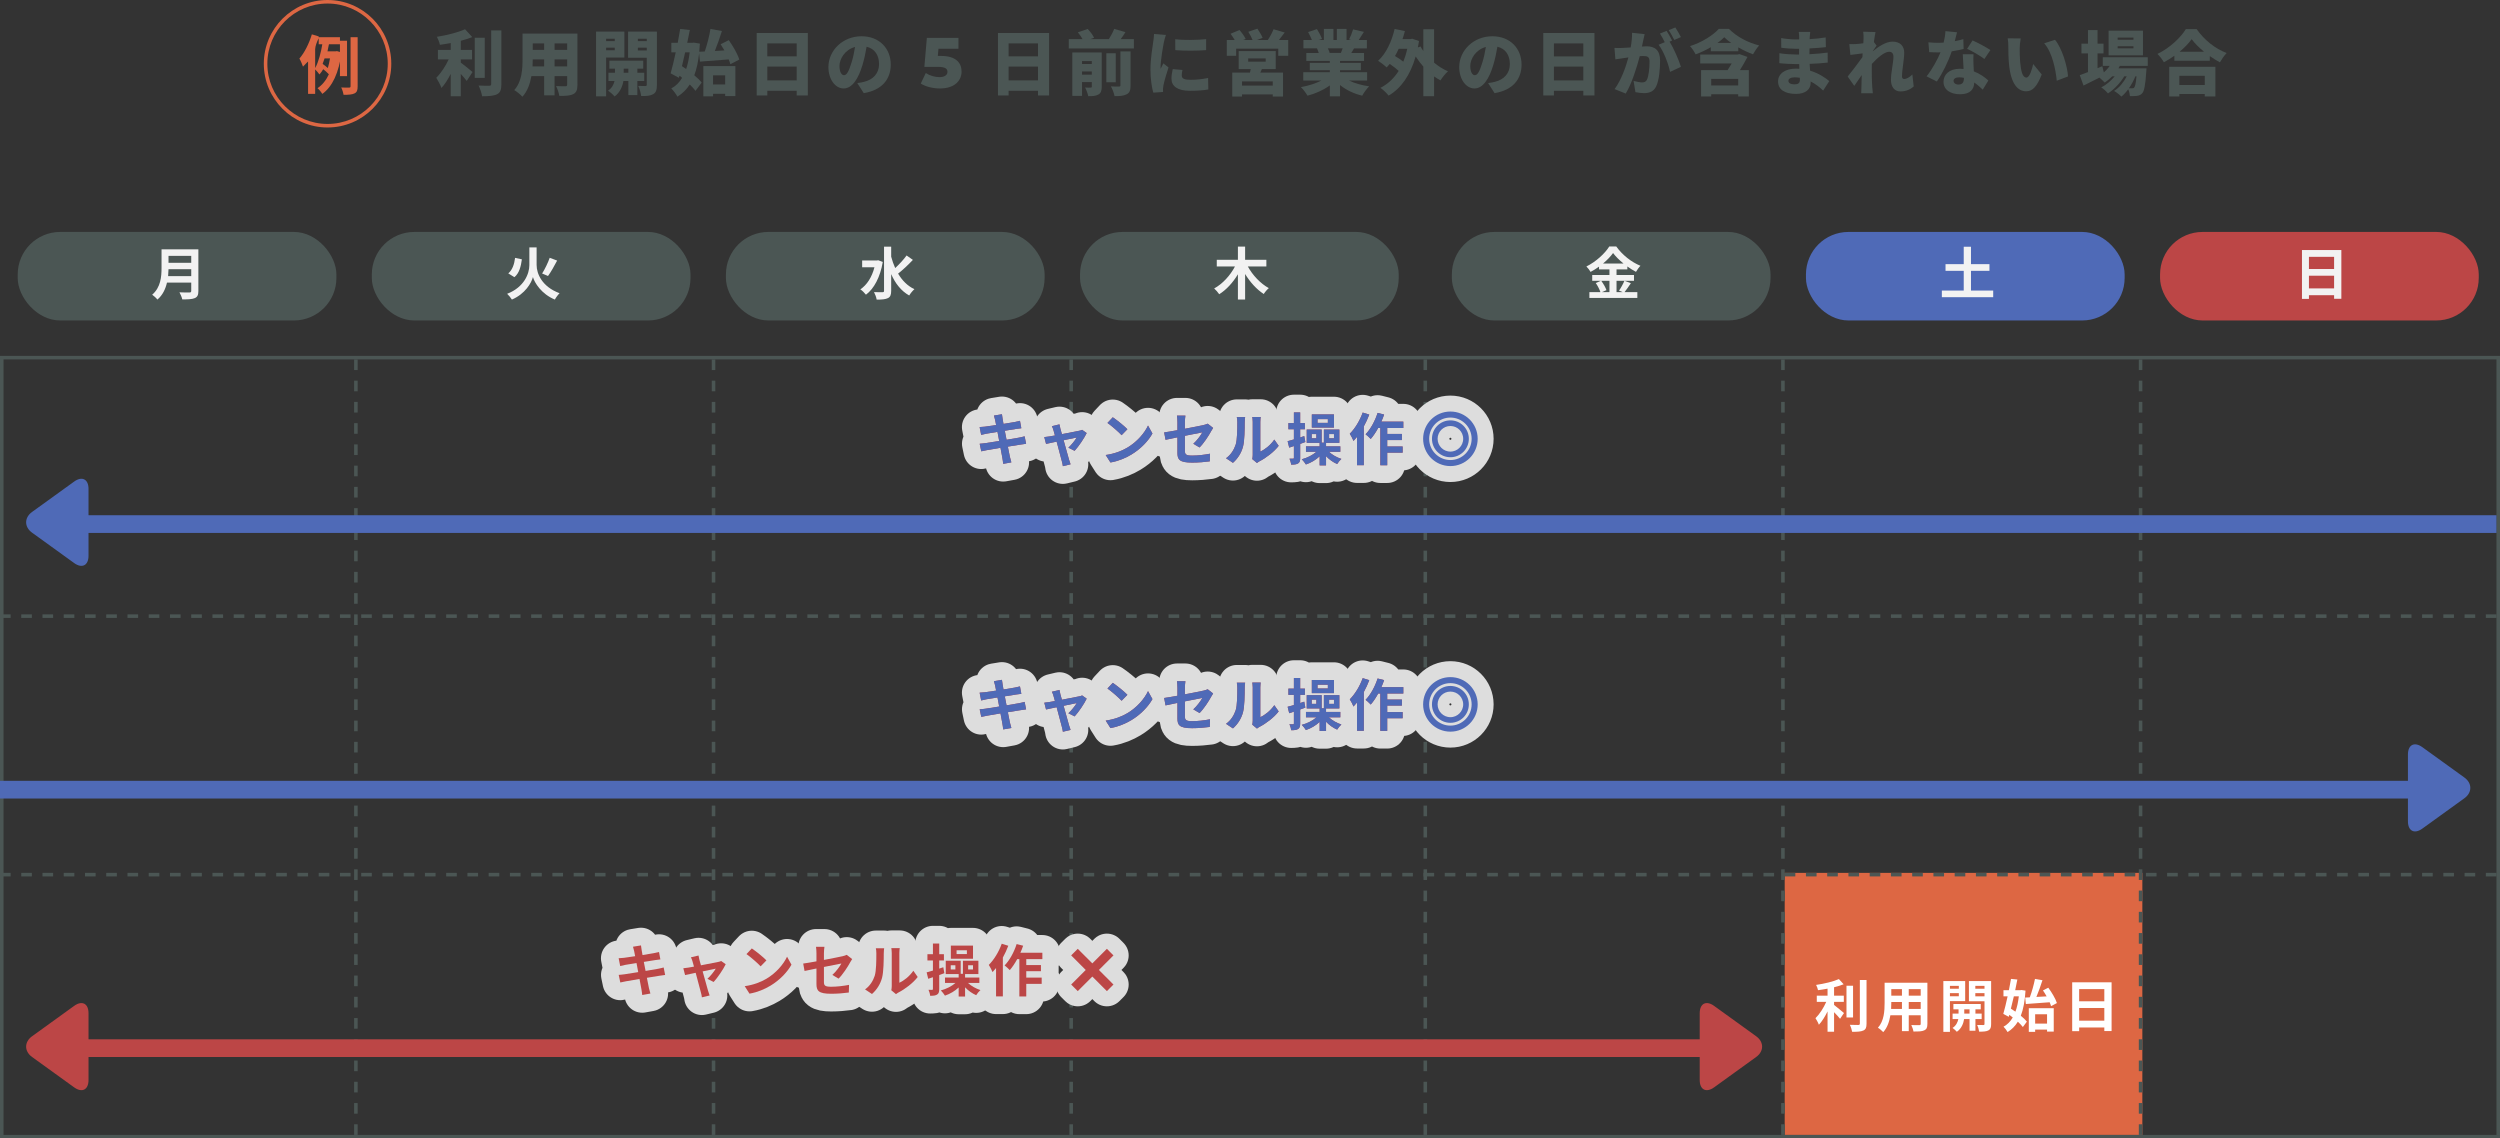 <?xml version="1.0" encoding="UTF-8"?><svg id="_レイヤー_2" xmlns="http://www.w3.org/2000/svg" viewBox="0 0 706 321.5"><rect x="0" y="0" width="706" height="321.5" fill="#333333" stroke="none"/><defs><style>.cls-1,.cls-2,.cls-3,.cls-4,.cls-5,.cls-6{stroke-width:0px;}.cls-1,.cls-7{fill:#bc4646;}.cls-2{fill:#f2f2f2;}.cls-8{fill:none;stroke:#ddd;stroke-linecap:round;stroke-linejoin:round;stroke-width:10px;}.cls-7{stroke:#bc4646;}.cls-7,.cls-9{stroke-miterlimit:10;}.cls-3,.cls-9{fill:#4f6ab7;}.cls-4{fill:#4b5654;}.cls-5{fill:#dd6743;}.cls-6{fill:#fff;}.cls-9{stroke:#4f6ab7;}</style></defs><g id="_コンテンツ"><rect class="cls-5" x="504" y="246.5" width="101" height="74"/><path class="cls-4" d="M705,174.5h-3v-1h3v1ZM699,174.5h-3v-1h3v1ZM693,174.5h-3v-1h3v1ZM687,174.5h-3v-1h3v1ZM681,174.5h-3v-1h3v1ZM675,174.5h-3v-1h3v1ZM669,174.5h-3v-1h3v1ZM663,174.5h-3v-1h3v1ZM657,174.5h-3v-1h3v1ZM651,174.5h-3v-1h3v1ZM645,174.5h-3v-1h3v1ZM639,174.5h-3v-1h3v1ZM633,174.5h-3v-1h3v1ZM627,174.5h-3v-1h3v1ZM621,174.5h-3v-1h3v1ZM615,174.5h-3v-1h3v1ZM609,174.5h-3v-1h3v1ZM603,174.5h-3v-1h3v1ZM597,174.5h-3v-1h3v1ZM591,174.5h-3v-1h3v1ZM585,174.5h-3v-1h3v1ZM579,174.5h-3v-1h3v1ZM573,174.5h-3v-1h3v1ZM567,174.5h-3v-1h3v1ZM561,174.5h-3v-1h3v1ZM555,174.5h-3v-1h3v1ZM549,174.5h-3v-1h3v1ZM543,174.5h-3v-1h3v1ZM537,174.5h-3v-1h3v1ZM531,174.5h-3v-1h3v1ZM525,174.5h-3v-1h3v1ZM519,174.5h-3v-1h3v1ZM513,174.5h-3v-1h3v1ZM507,174.5h-3v-1h3v1ZM501,174.5h-3v-1h3v1ZM495,174.5h-3v-1h3v1ZM489,174.5h-3v-1h3v1ZM483,174.5h-3v-1h3v1ZM477,174.5h-3v-1h3v1ZM471,174.5h-3v-1h3v1ZM465,174.5h-3v-1h3v1ZM459,174.5h-3v-1h3v1ZM453,174.5h-3v-1h3v1ZM447,174.5h-3v-1h3v1ZM441,174.5h-3v-1h3v1ZM435,174.5h-3v-1h3v1ZM429,174.5h-3v-1h3v1ZM423,174.5h-3v-1h3v1ZM417,174.5h-3v-1h3v1ZM411,174.5h-3v-1h3v1ZM405,174.5h-3v-1h3v1ZM399,174.5h-3v-1h3v1ZM393,174.5h-3v-1h3v1ZM387,174.5h-3v-1h3v1ZM381,174.5h-3v-1h3v1ZM375,174.5h-3v-1h3v1ZM369,174.5h-3v-1h3v1ZM363,174.5h-3v-1h3v1ZM357,174.5h-3v-1h3v1ZM351,174.5h-3v-1h3v1ZM345,174.5h-3v-1h3v1ZM339,174.5h-3v-1h3v1ZM333,174.5h-3v-1h3v1ZM327,174.5h-3v-1h3v1ZM321,174.5h-3v-1h3v1ZM315,174.5h-3v-1h3v1ZM309,174.5h-3v-1h3v1ZM303,174.5h-3v-1h3v1ZM297,174.5h-3v-1h3v1ZM291,174.5h-3v-1h3v1ZM285,174.5h-3v-1h3v1ZM279,174.5h-3v-1h3v1ZM273,174.5h-3v-1h3v1ZM267,174.5h-3v-1h3v1ZM261,174.5h-3v-1h3v1ZM255,174.5h-3v-1h3v1ZM249,174.5h-3v-1h3v1ZM243,174.5h-3v-1h3v1ZM237,174.5h-3v-1h3v1ZM231,174.5h-3v-1h3v1ZM225,174.5h-3v-1h3v1ZM219,174.5h-3v-1h3v1ZM213,174.5h-3v-1h3v1ZM207,174.5h-3v-1h3v1ZM201,174.5h-3v-1h3v1ZM195,174.5h-3v-1h3v1ZM189,174.5h-3v-1h3v1ZM183,174.5h-3v-1h3v1ZM177,174.5h-3v-1h3v1ZM171,174.5h-3v-1h3v1ZM165,174.5h-3v-1h3v1ZM159,174.5h-3v-1h3v1ZM153,174.5h-3v-1h3v1ZM147,174.5h-3v-1h3v1ZM141,174.5h-3v-1h3v1ZM135,174.5h-3v-1h3v1ZM129,174.5h-3v-1h3v1ZM123,174.5h-3v-1h3v1ZM117,174.5h-3v-1h3v1ZM111,174.5h-3v-1h3v1ZM105,174.5h-3v-1h3v1ZM99,174.5h-3v-1h3v1ZM93,174.5h-3v-1h3v1ZM87,174.5h-3v-1h3v1ZM81,174.5h-3v-1h3v1ZM75,174.5h-3v-1h3v1ZM69,174.5h-3v-1h3v1ZM63,174.5h-3v-1h3v1ZM57,174.5h-3v-1h3v1ZM51,174.5h-3v-1h3v1ZM45,174.5h-3v-1h3v1ZM39,174.5h-3v-1h3v1ZM33,174.5h-3v-1h3v1ZM27,174.5h-3v-1h3v1ZM21,174.5h-3v-1h3v1ZM15,174.5h-3v-1h3v1ZM9,174.5h-3v-1h3v1ZM3,174.5H0v-1h3v1Z"/><path class="cls-4" d="M705,247.5h-3v-1h3v1ZM699,247.5h-3v-1h3v1ZM693,247.5h-3v-1h3v1ZM687,247.5h-3v-1h3v1ZM681,247.5h-3v-1h3v1ZM675,247.5h-3v-1h3v1ZM669,247.5h-3v-1h3v1ZM663,247.5h-3v-1h3v1ZM657,247.5h-3v-1h3v1ZM651,247.5h-3v-1h3v1ZM645,247.5h-3v-1h3v1ZM639,247.5h-3v-1h3v1ZM633,247.5h-3v-1h3v1ZM627,247.5h-3v-1h3v1ZM621,247.5h-3v-1h3v1ZM615,247.5h-3v-1h3v1ZM609,247.5h-3v-1h3v1ZM603,247.5h-3v-1h3v1ZM597,247.5h-3v-1h3v1ZM591,247.5h-3v-1h3v1ZM585,247.5h-3v-1h3v1ZM579,247.5h-3v-1h3v1ZM573,247.5h-3v-1h3v1ZM567,247.5h-3v-1h3v1ZM561,247.5h-3v-1h3v1ZM555,247.5h-3v-1h3v1ZM549,247.5h-3v-1h3v1ZM543,247.5h-3v-1h3v1ZM537,247.5h-3v-1h3v1ZM531,247.5h-3v-1h3v1ZM525,247.5h-3v-1h3v1ZM519,247.5h-3v-1h3v1ZM513,247.5h-3v-1h3v1ZM507,247.5h-3v-1h3v1ZM501,247.5h-3v-1h3v1ZM495,247.5h-3v-1h3v1ZM489,247.5h-3v-1h3v1ZM483,247.5h-3v-1h3v1ZM477,247.5h-3v-1h3v1ZM471,247.5h-3v-1h3v1ZM465,247.5h-3v-1h3v1ZM459,247.5h-3v-1h3v1ZM453,247.5h-3v-1h3v1ZM447,247.5h-3v-1h3v1ZM441,247.5h-3v-1h3v1ZM435,247.5h-3v-1h3v1ZM429,247.5h-3v-1h3v1ZM423,247.5h-3v-1h3v1ZM417,247.5h-3v-1h3v1ZM411,247.5h-3v-1h3v1ZM405,247.5h-3v-1h3v1ZM399,247.5h-3v-1h3v1ZM393,247.5h-3v-1h3v1ZM387,247.5h-3v-1h3v1ZM381,247.5h-3v-1h3v1ZM375,247.5h-3v-1h3v1ZM369,247.5h-3v-1h3v1ZM363,247.5h-3v-1h3v1ZM357,247.5h-3v-1h3v1ZM351,247.5h-3v-1h3v1ZM345,247.5h-3v-1h3v1ZM339,247.5h-3v-1h3v1ZM333,247.5h-3v-1h3v1ZM327,247.5h-3v-1h3v1ZM321,247.5h-3v-1h3v1ZM315,247.5h-3v-1h3v1ZM309,247.5h-3v-1h3v1ZM303,247.5h-3v-1h3v1ZM297,247.5h-3v-1h3v1ZM291,247.5h-3v-1h3v1ZM285,247.5h-3v-1h3v1ZM279,247.5h-3v-1h3v1ZM273,247.5h-3v-1h3v1ZM267,247.5h-3v-1h3v1ZM261,247.5h-3v-1h3v1ZM255,247.5h-3v-1h3v1ZM249,247.5h-3v-1h3v1ZM243,247.5h-3v-1h3v1ZM237,247.5h-3v-1h3v1ZM231,247.5h-3v-1h3v1ZM225,247.5h-3v-1h3v1ZM219,247.5h-3v-1h3v1ZM213,247.5h-3v-1h3v1ZM207,247.5h-3v-1h3v1ZM201,247.5h-3v-1h3v1ZM195,247.5h-3v-1h3v1ZM189,247.5h-3v-1h3v1ZM183,247.5h-3v-1h3v1ZM177,247.5h-3v-1h3v1ZM171,247.5h-3v-1h3v1ZM165,247.5h-3v-1h3v1ZM159,247.5h-3v-1h3v1ZM153,247.5h-3v-1h3v1ZM147,247.5h-3v-1h3v1ZM141,247.5h-3v-1h3v1ZM135,247.5h-3v-1h3v1ZM129,247.5h-3v-1h3v1ZM123,247.5h-3v-1h3v1ZM117,247.5h-3v-1h3v1ZM111,247.5h-3v-1h3v1ZM105,247.5h-3v-1h3v1ZM99,247.5h-3v-1h3v1ZM93,247.5h-3v-1h3v1ZM87,247.5h-3v-1h3v1ZM81,247.5h-3v-1h3v1ZM75,247.5h-3v-1h3v1ZM69,247.5h-3v-1h3v1ZM63,247.5h-3v-1h3v1ZM57,247.5h-3v-1h3v1ZM51,247.5h-3v-1h3v1ZM45,247.5h-3v-1h3v1ZM39,247.5h-3v-1h3v1ZM33,247.5h-3v-1h3v1ZM27,247.5h-3v-1h3v1ZM21,247.5h-3v-1h3v1ZM15,247.5h-3v-1h3v1ZM9,247.5h-3v-1h3v1ZM3,247.5H0v-1h3v1Z"/><path class="cls-4" d="M101,320.5h-1v-3h1v3ZM101,314.5h-1v-3h1v3ZM101,308.5h-1v-3h1v3ZM101,302.5h-1v-3h1v3ZM101,296.5h-1v-3h1v3ZM101,290.5h-1v-3h1v3ZM101,284.5h-1v-3h1v3ZM101,278.5h-1v-3h1v3ZM101,272.5h-1v-3h1v3ZM101,266.5h-1v-3h1v3ZM101,260.5h-1v-3h1v3ZM101,254.5h-1v-3h1v3ZM101,248.5h-1v-3h1v3ZM101,242.5h-1v-3h1v3ZM101,236.5h-1v-3h1v3ZM101,230.5h-1v-3h1v3ZM101,224.5h-1v-3h1v3ZM101,218.5h-1v-3h1v3ZM101,212.5h-1v-3h1v3ZM101,206.5h-1v-3h1v3ZM101,200.5h-1v-3h1v3ZM101,194.5h-1v-3h1v3ZM101,188.5h-1v-3h1v3ZM101,182.5h-1v-3h1v3ZM101,176.5h-1v-3h1v3ZM101,170.5h-1v-3h1v3ZM101,164.5h-1v-3h1v3ZM101,158.5h-1v-3h1v3ZM101,152.5h-1v-3h1v3ZM101,146.5h-1v-3h1v3ZM101,140.5h-1v-3h1v3ZM101,134.5h-1v-3h1v3ZM101,128.5h-1v-3h1v3ZM101,122.5h-1v-3h1v3ZM101,116.5h-1v-3h1v3ZM101,110.5h-1v-3h1v3ZM101,104.5h-1v-3h1v3Z"/><path class="cls-4" d="M202,320.5h-1v-3h1v3ZM202,314.5h-1v-3h1v3ZM202,308.5h-1v-3h1v3ZM202,302.5h-1v-3h1v3ZM202,296.5h-1v-3h1v3ZM202,290.5h-1v-3h1v3ZM202,284.5h-1v-3h1v3ZM202,278.5h-1v-3h1v3ZM202,272.5h-1v-3h1v3ZM202,266.5h-1v-3h1v3ZM202,260.5h-1v-3h1v3ZM202,254.5h-1v-3h1v3ZM202,248.5h-1v-3h1v3ZM202,242.5h-1v-3h1v3ZM202,236.5h-1v-3h1v3ZM202,230.5h-1v-3h1v3ZM202,224.5h-1v-3h1v3ZM202,218.5h-1v-3h1v3ZM202,212.5h-1v-3h1v3ZM202,206.5h-1v-3h1v3ZM202,200.5h-1v-3h1v3ZM202,194.5h-1v-3h1v3ZM202,188.5h-1v-3h1v3ZM202,182.5h-1v-3h1v3ZM202,176.5h-1v-3h1v3ZM202,170.5h-1v-3h1v3ZM202,164.5h-1v-3h1v3ZM202,158.5h-1v-3h1v3ZM202,152.5h-1v-3h1v3ZM202,146.5h-1v-3h1v3ZM202,140.5h-1v-3h1v3ZM202,134.5h-1v-3h1v3ZM202,128.5h-1v-3h1v3ZM202,122.5h-1v-3h1v3ZM202,116.5h-1v-3h1v3ZM202,110.5h-1v-3h1v3ZM202,104.5h-1v-3h1v3Z"/><path class="cls-4" d="M504,320.5h-1v-3h1v3ZM504,314.5h-1v-3h1v3ZM504,308.5h-1v-3h1v3ZM504,302.5h-1v-3h1v3ZM504,296.5h-1v-3h1v3ZM504,290.5h-1v-3h1v3ZM504,284.5h-1v-3h1v3ZM504,278.5h-1v-3h1v3ZM504,272.5h-1v-3h1v3ZM504,266.5h-1v-3h1v3ZM504,260.5h-1v-3h1v3ZM504,254.5h-1v-3h1v3ZM504,248.5h-1v-3h1v3ZM504,242.5h-1v-3h1v3ZM504,236.5h-1v-3h1v3ZM504,230.5h-1v-3h1v3ZM504,224.5h-1v-3h1v3ZM504,218.5h-1v-3h1v3ZM504,212.5h-1v-3h1v3ZM504,206.5h-1v-3h1v3ZM504,200.5h-1v-3h1v3ZM504,194.5h-1v-3h1v3ZM504,188.5h-1v-3h1v3ZM504,182.5h-1v-3h1v3ZM504,176.5h-1v-3h1v3ZM504,170.5h-1v-3h1v3ZM504,164.5h-1v-3h1v3ZM504,158.5h-1v-3h1v3ZM504,152.5h-1v-3h1v3ZM504,146.5h-1v-3h1v3ZM504,140.5h-1v-3h1v3ZM504,134.5h-1v-3h1v3ZM504,128.5h-1v-3h1v3ZM504,122.5h-1v-3h1v3ZM504,116.5h-1v-3h1v3ZM504,110.5h-1v-3h1v3ZM504,104.5h-1v-3h1v3Z"/><path class="cls-4" d="M403,320.5h-1v-3h1v3ZM403,314.5h-1v-3h1v3ZM403,308.5h-1v-3h1v3ZM403,302.5h-1v-3h1v3ZM403,296.5h-1v-3h1v3ZM403,290.5h-1v-3h1v3ZM403,284.5h-1v-3h1v3ZM403,278.5h-1v-3h1v3ZM403,272.5h-1v-3h1v3ZM403,266.5h-1v-3h1v3ZM403,260.5h-1v-3h1v3ZM403,254.5h-1v-3h1v3ZM403,248.5h-1v-3h1v3ZM403,242.5h-1v-3h1v3ZM403,236.5h-1v-3h1v3ZM403,230.5h-1v-3h1v3ZM403,224.5h-1v-3h1v3ZM403,218.5h-1v-3h1v3ZM403,212.5h-1v-3h1v3ZM403,206.5h-1v-3h1v3ZM403,200.5h-1v-3h1v3ZM403,194.5h-1v-3h1v3ZM403,188.5h-1v-3h1v3ZM403,182.5h-1v-3h1v3ZM403,176.5h-1v-3h1v3ZM403,170.5h-1v-3h1v3ZM403,164.5h-1v-3h1v3ZM403,158.5h-1v-3h1v3ZM403,152.5h-1v-3h1v3ZM403,146.5h-1v-3h1v3ZM403,140.5h-1v-3h1v3ZM403,134.5h-1v-3h1v3ZM403,128.5h-1v-3h1v3ZM403,122.5h-1v-3h1v3ZM403,116.5h-1v-3h1v3ZM403,110.5h-1v-3h1v3ZM403,104.5h-1v-3h1v3Z"/><path class="cls-4" d="M303,320.5h-1v-3h1v3ZM303,314.5h-1v-3h1v3ZM303,308.5h-1v-3h1v3ZM303,302.5h-1v-3h1v3ZM303,296.5h-1v-3h1v3ZM303,290.5h-1v-3h1v3ZM303,284.5h-1v-3h1v3ZM303,278.5h-1v-3h1v3ZM303,272.5h-1v-3h1v3ZM303,266.5h-1v-3h1v3ZM303,260.5h-1v-3h1v3ZM303,254.5h-1v-3h1v3ZM303,248.5h-1v-3h1v3ZM303,242.5h-1v-3h1v3ZM303,236.5h-1v-3h1v3ZM303,230.5h-1v-3h1v3ZM303,224.5h-1v-3h1v3ZM303,218.5h-1v-3h1v3ZM303,212.5h-1v-3h1v3ZM303,206.5h-1v-3h1v3ZM303,200.5h-1v-3h1v3ZM303,194.5h-1v-3h1v3ZM303,188.5h-1v-3h1v3ZM303,182.5h-1v-3h1v3ZM303,176.5h-1v-3h1v3ZM303,170.5h-1v-3h1v3ZM303,164.5h-1v-3h1v3ZM303,158.5h-1v-3h1v3ZM303,152.5h-1v-3h1v3ZM303,146.5h-1v-3h1v3ZM303,140.5h-1v-3h1v3ZM303,134.5h-1v-3h1v3ZM303,128.5h-1v-3h1v3ZM303,122.5h-1v-3h1v3ZM303,116.5h-1v-3h1v3ZM303,110.5h-1v-3h1v3ZM303,104.5h-1v-3h1v3Z"/><path class="cls-4" d="M605,320.5h-1v-3h1v3ZM605,314.5h-1v-3h1v3ZM605,308.5h-1v-3h1v3ZM605,302.5h-1v-3h1v3ZM605,296.5h-1v-3h1v3ZM605,290.5h-1v-3h1v3ZM605,284.5h-1v-3h1v3ZM605,278.5h-1v-3h1v3ZM605,272.5h-1v-3h1v3ZM605,266.5h-1v-3h1v3ZM605,260.5h-1v-3h1v3ZM605,254.5h-1v-3h1v3ZM605,248.5h-1v-3h1v3ZM605,242.5h-1v-3h1v3ZM605,236.5h-1v-3h1v3ZM605,230.5h-1v-3h1v3ZM605,224.5h-1v-3h1v3ZM605,218.5h-1v-3h1v3ZM605,212.5h-1v-3h1v3ZM605,206.5h-1v-3h1v3ZM605,200.5h-1v-3h1v3ZM605,194.5h-1v-3h1v3ZM605,188.5h-1v-3h1v3ZM605,182.5h-1v-3h1v3ZM605,176.5h-1v-3h1v3ZM605,170.5h-1v-3h1v3ZM605,164.5h-1v-3h1v3ZM605,158.5h-1v-3h1v3ZM605,152.5h-1v-3h1v3ZM605,146.5h-1v-3h1v3ZM605,140.5h-1v-3h1v3ZM605,134.5h-1v-3h1v3ZM605,128.5h-1v-3h1v3ZM605,122.5h-1v-3h1v3ZM605,116.5h-1v-3h1v3ZM605,110.5h-1v-3h1v3ZM605,104.5h-1v-3h1v3Z"/><rect class="cls-4" x="5" y="65.5" width="90" height="25" rx="12" ry="12"/><path class="cls-2" d="M56.022,82.166c0,1.152-.271,1.697-1.008,2.017-.769.336-1.889.368-3.537.368-.112-.561-.497-1.473-.801-2.001,1.12.064,2.465.048,2.817.048.384,0,.512-.128.512-.464v-2.321h-6.851c-.416,1.793-1.217,3.538-2.705,4.786-.288-.4-1.057-1.104-1.473-1.376,2.417-2.065,2.642-5.122,2.642-7.555v-5.266h10.403v11.765ZM54.006,77.972v-1.953h-6.418c-.017.608-.049,1.281-.112,1.953h6.53ZM47.588,72.258v1.953h6.418v-1.953h-6.418Z"/><path class="cls-4" d="M706,321.5H0V100.5h706v221ZM1,320.5h704V101.5H1v219Z"/><rect class="cls-4" x="105" y="65.5" width="90" height="25" rx="12" ry="12"/><path class="cls-2" d="M151.541,74.851c0,2.433,1.505,6.115,6.482,7.955-.432.417-1.04,1.233-1.328,1.793-3.81-1.569-5.746-4.77-6.194-6.354-.416,1.633-2.177,4.738-5.938,6.354-.256-.432-.929-1.249-1.345-1.633,4.818-1.841,6.274-5.714,6.274-8.099v-4.994h2.049v4.978ZM147.38,73.234c-.272,2.001-.736,3.906-2.113,5.042l-1.729-1.072c1.168-.992,1.696-2.577,1.921-4.386l1.921.416ZM157.336,73.586c-.816,1.553-1.777,3.266-2.577,4.354l-1.665-.704c.769-1.201,1.648-3.025,2.145-4.434l2.098.784Z"/><rect class="cls-4" x="205" y="65.5" width="90" height="25" rx="12" ry="12"/><path class="cls-2" d="M249.3,73.97c-.736,4.338-2.497,7.587-4.754,9.252-.336-.448-1.104-1.217-1.584-1.505,1.856-1.249,3.265-3.441,3.985-6.242h-3.474v-1.921h4.178l.353-.064,1.296.48ZM257.8,73.394c-1.28,1.361-2.881,2.865-4.178,3.874,1.137,1.921,2.641,3.474,4.609,4.402-.479.4-1.136,1.201-1.473,1.777-2.32-1.312-3.938-3.425-5.09-6.035v4.722c0,1.152-.256,1.729-.912,2.049-.688.352-1.729.432-3.186.432-.08-.608-.448-1.569-.752-2.129,1.057.048,2.064.032,2.4.032.32,0,.433-.112.433-.384v-12.469h2.017v2.817c.305,1.12.673,2.208,1.137,3.217,1.137-1.057,2.401-2.417,3.217-3.554l1.777,1.249Z"/><rect class="cls-4" x="305" y="65.5" width="90" height="25" rx="12" ry="12"/><path class="cls-2" d="M352.39,75.251c1.328,2.449,3.569,4.834,5.922,6.114-.464.384-1.12,1.137-1.424,1.665-2.018-1.296-3.858-3.345-5.267-5.65v7.219h-2.033v-7.139c-1.393,2.321-3.232,4.354-5.281,5.634-.32-.497-.977-1.233-1.425-1.633,2.369-1.281,4.562-3.698,5.874-6.21h-5.138v-1.889h5.97v-3.714h2.033v3.714h6.003v1.889h-5.234Z"/><rect class="cls-4" x="410" y="65.5" width="90" height="25" rx="12" ry="12"/><path class="cls-2" d="M460.559,79.973c-.608.88-1.232,1.857-1.793,2.529h3.618v1.632h-13.542v-1.632h3.121c-.239-.721-.768-1.793-1.328-2.577l1.457-.625h-2.449v-1.632h4.866v-1.585h-2.945v-.784c-.753.544-1.569,1.057-2.386,1.489-.239-.448-.768-1.137-1.184-1.537,2.721-1.329,5.281-3.729,6.466-5.65h1.969c1.729,2.417,4.306,4.434,6.835,5.458-.48.48-.912,1.121-1.265,1.713-.8-.416-1.633-.944-2.433-1.521v.832h-3.058v1.585h4.931v1.632h-4.931v3.202h1.745l-1.04-.432c.527-.752,1.168-1.921,1.521-2.77l1.824.672ZM452.188,79.3c.608.816,1.232,1.905,1.473,2.641l-1.312.561h2.161v-3.202h-2.321ZM458.478,74.418c-1.185-.96-2.24-2.001-2.944-2.961-.688.96-1.682,2-2.834,2.961h5.778Z"/><rect class="cls-3" x="510" y="65.5" width="90" height="25" rx="12" ry="12"/><path class="cls-2" d="M562.88,82.054v1.873h-14.502v-1.873h6.179v-5.57h-5.139v-1.889h5.139v-4.914h2.049v4.914h5.218v1.889h-5.218v5.57h6.274Z"/><rect class="cls-1" x="610" y="65.5" width="90" height="25" rx="12" ry="12"/><path class="cls-2" d="M661.199,70.609v13.766h-2.049v-1.008h-7.107v1.041h-1.969v-13.798h11.125ZM652.043,72.53v3.441h7.107v-3.441h-7.107ZM659.15,81.445v-3.585h-7.107v3.585h7.107Z"/><path class="cls-6" d="M517.939,283.79c.784.592,2.369,1.953,2.802,2.289l-1.104,1.632c-.385-.496-1.057-1.216-1.697-1.873v5.522h-1.841v-5.73c-.72,1.457-1.568,2.833-2.448,3.761-.192-.56-.656-1.376-.961-1.856,1.152-1.121,2.321-2.945,3.041-4.61h-2.673v-1.745h3.041v-1.985c-.912.176-1.824.32-2.688.432-.08-.417-.32-1.088-.545-1.489,2.306-.336,4.883-.944,6.435-1.648l1.345,1.472c-.8.32-1.729.592-2.705.833v2.385h2.753v1.745h-2.753v.864ZM523.302,287.327h-1.856v-8.948h1.856v8.948ZM527.111,276.747v12.325c0,1.104-.224,1.632-.88,1.937-.656.32-1.729.384-3.186.368-.08-.544-.368-1.424-.656-1.969,1.04.048,2.064.048,2.4.048.305-.016.433-.112.433-.4v-12.309h1.889Z"/><path class="cls-6" d="M544.295,289.136c0,1.024-.224,1.537-.864,1.825-.656.32-1.633.352-3.073.336-.063-.512-.368-1.329-.608-1.825.896.048,1.953.032,2.241.032.305,0,.416-.096.416-.384v-2.401h-3.377v4.466h-1.921v-4.466h-3.266c-.288,1.745-.864,3.505-2.017,4.754-.304-.352-1.072-1.008-1.505-1.232,1.745-1.921,1.89-4.77,1.89-7.011v-5.714h12.084v11.621ZM537.108,284.926v-1.969h-3.009v.288c0,.512-.017,1.088-.049,1.681h3.058ZM534.1,279.324v1.857h3.009v-1.857h-3.009ZM542.406,279.324h-3.377v1.857h3.377v-1.857ZM542.406,284.926v-1.969h-3.377v1.969h3.377Z"/><path class="cls-6" d="M550.659,282.717v8.675h-1.857v-14.342h6.163v5.667h-4.306ZM550.659,278.411v.816h2.513v-.816h-2.513ZM553.172,281.34v-.88h-2.513v.88h2.513ZM557.861,287.791v3.297h-1.664v-3.297h-1.537c-.16,1.104-.688,2.657-2.049,3.585-.271-.336-.848-.832-1.216-1.088,1.024-.64,1.473-1.681,1.633-2.497h-1.617v-1.553h1.681v-1.2h-1.456v-1.505h7.73v1.505h-1.505v1.2h1.761v1.553h-1.761ZM556.197,286.238v-1.2h-1.488v1.2h1.488ZM562.296,289.167c0,.977-.177,1.505-.753,1.809-.576.32-1.408.368-2.625.368-.063-.528-.32-1.393-.576-1.889.721.032,1.505.032,1.745.016.256,0,.336-.096.336-.32v-6.403h-4.401v-5.698h6.274v12.117ZM557.83,278.411v.816h2.593v-.816h-2.593ZM560.423,281.373v-.913h-2.593v.913h2.593Z"/><path class="cls-6" d="M572.004,279.756c-.176,2.913-.608,5.234-1.328,7.091.704.576,1.312,1.152,1.712,1.665l-1.136,1.521c-.336-.448-.833-.977-1.409-1.505-.752,1.232-1.712,2.193-2.896,2.929-.272-.48-.784-1.168-1.152-1.521,1.056-.56,1.937-1.44,2.608-2.609-.32-.256-.656-.512-.977-.736l-.16.56-1.536-.833c.384-1.312.816-3.089,1.217-4.946h-1.169v-1.745h1.537c.224-1.104.432-2.193.592-3.186l1.793.176c-.176.944-.385,1.969-.608,3.009h1.457l.319-.048,1.137.176ZM568.707,281.373c-.272,1.201-.561,2.385-.833,3.473.416.256.849.544,1.281.849.464-1.232.768-2.689.96-4.322h-1.408ZM573.221,281.645c.576-1.568,1.152-3.633,1.456-5.202l2.113.368c-.513,1.585-1.12,3.33-1.713,4.722.929-.048,1.905-.112,2.897-.16-.336-.592-.688-1.168-1.041-1.681l1.505-.769c.992,1.345,2.049,3.122,2.434,4.338l-1.649.88c-.096-.336-.224-.704-.399-1.104-2.386.192-4.898.368-6.724.496l-.191-1.825,1.312-.064ZM572.933,284.718h7.043v6.611h-1.889v-.56h-3.361v.624h-1.793v-6.675ZM574.726,286.431v2.625h3.361v-2.625h-3.361Z"/><path class="cls-6" d="M596.311,277.403v13.766h-2.049v-1.008h-7.106v1.041h-1.969v-13.798h11.124ZM587.155,279.324v3.441h7.106v-3.441h-7.106ZM594.262,288.239v-3.585h-7.106v3.585h7.106Z"/><rect class="cls-1" x="14.999" y="293.5" width="480" height="5"/><path class="cls-1" d="M495.945,298.492c2.23-1.609,2.23-4.243,0-5.852l-11.891-8.582c-2.23-1.609-4.054-.676-4.054,2.074v18.868c0,2.75,1.824,3.683,4.054,2.074l11.891-8.582Z"/><path class="cls-1" d="M9.054,292.64c-2.23,1.609-2.23,4.243,0,5.852l11.891,8.582c2.23,1.609,4.054.676,4.054-2.074v-18.868c0-2.75-1.824-3.683-4.054-2.074l-11.891,8.582Z"/><path class="cls-8" d="M187.834,275.326c-.416.032-1.072.144-1.681.24-.769.128-2.064.336-3.474.56.257,1.312.48,2.385.576,2.881.112.48.272,1.056.417,1.568l-2.306.416c-.08-.608-.128-1.152-.224-1.616-.08-.464-.288-1.569-.544-2.914-1.633.272-3.138.528-3.826.656-.688.128-1.232.24-1.601.336l-.448-2.145c.433-.016,1.152-.112,1.665-.176.736-.112,2.225-.352,3.842-.608l-.48-2.561c-1.409.224-2.642.432-3.138.512-.56.112-.992.208-1.473.336l-.432-2.209c.512-.016.992-.048,1.488-.112.561-.064,1.793-.24,3.169-.464-.128-.672-.239-1.2-.288-1.457-.096-.448-.208-.832-.319-1.216l2.257-.368c.048.32.096.864.176,1.249.032.224.128.752.256,1.473,1.36-.224,2.577-.417,3.153-.528.513-.096,1.121-.224,1.505-.336l.384,2.097c-.352.032-.992.128-1.473.192l-3.201.512.496,2.545c1.44-.24,2.754-.448,3.474-.592.624-.128,1.217-.256,1.633-.384l.416,2.113Z"/><path class="cls-8" d="M199.768,276.431c.816-.736,1.921-2.097,2.354-2.881-.385.08-1.969.4-3.697.769.607,2.193,1.28,4.658,1.536,5.49.096.288.304.992.433,1.312l-2.178.528c-.048-.416-.159-.944-.288-1.393-.239-.864-.896-3.345-1.473-5.538-1.344.288-2.513.528-2.993.64l-.496-1.92c.513-.048.944-.096,1.473-.192.225-.032.801-.128,1.537-.272-.16-.624-.305-1.136-.416-1.489-.112-.416-.272-.8-.448-1.136l2.145-.512c.064.384.16.8.256,1.216l.433,1.553c2.032-.384,4.273-.816,4.897-.96.288-.048.593-.144.816-.256l1.28.912c-.672,1.409-2.288,3.81-3.409,5.01l-1.761-.88Z"/><path class="cls-8" d="M216.439,276.398c2.722-1.617,4.818-4.065,5.826-6.227l1.249,2.257c-1.217,2.161-3.346,4.37-5.923,5.923-1.616.976-3.682,1.873-5.938,2.257l-1.344-2.113c2.496-.353,4.577-1.168,6.13-2.097ZM216.439,271.212l-1.633,1.681c-.832-.896-2.833-2.641-4.001-3.458l1.504-1.601c1.121.752,3.202,2.417,4.13,3.377Z"/><path class="cls-8" d="M235.048,275.326c1.057-.944,2.112-2.401,2.561-3.233-.496.096-2.657.528-4.93.977v4.242c0,.992.288,1.344,2.033,1.344,1.696,0,3.473-.224,5.058-.528l-.064,2.161c-1.328.192-3.249.352-4.962.352-3.649,0-4.178-.88-4.178-2.769v-4.37c-1.424.288-2.688.544-3.361.704l-.384-2.097c.752-.096,2.161-.336,3.745-.625v-2.289c0-.528-.048-1.345-.128-1.825h2.385c-.079.48-.144,1.28-.144,1.825v1.889c2.337-.432,4.578-.896,5.298-1.057.448-.112.833-.224,1.137-.384l1.536,1.2c-.144.224-.384.576-.527.864-.705,1.329-2.161,3.538-3.313,4.658l-1.761-1.041Z"/><path class="cls-8" d="M244.292,279.408c1.409-.992,2.273-2.465,2.722-3.826.448-1.376.464-4.401.464-6.338,0-.64-.048-1.072-.144-1.457h2.353c-.016.064-.112.784-.112,1.44,0,1.889-.048,5.266-.479,6.883-.48,1.809-1.473,3.377-2.85,4.594l-1.953-1.296ZM251.703,279.648c.064-.304.128-.752.128-1.185v-9.332c0-.721-.111-1.329-.128-1.377h2.385c-.016.048-.111.672-.111,1.393v8.372c1.296-.56,2.881-1.825,3.953-3.377l1.232,1.761c-1.328,1.729-3.633,3.458-5.426,4.37-.336.176-.496.32-.704.48l-1.329-1.104Z"/><path class="cls-8" d="M265.238,275.358v3.922c0,.832-.129,1.296-.593,1.584-.448.288-1.057.352-1.969.352-.032-.48-.24-1.216-.464-1.696.448.016.88.016,1.024.016.176,0,.224-.064.224-.24v-3.33c-.464.16-.912.304-1.328.448l-.448-1.825c.512-.128,1.104-.304,1.776-.496v-2.865h-1.553v-1.761h1.553v-3.009h1.777v3.009h1.328v1.761h-1.328v2.305l1.152-.384.304,1.681-1.456.528ZM273.354,277.583c.896.848,2.225,1.601,3.521,2.017-.384.32-.928.993-1.2,1.441-1.12-.48-2.257-1.281-3.137-2.225v2.609h-1.81v-2.561c-1.088,1.024-2.448,1.825-3.873,2.305-.272-.432-.784-1.121-1.169-1.473,1.553-.4,3.09-1.185,4.13-2.113h-2.945v-1.537h3.857v-.977h-3.649v-3.761h4.227v3.697h.624v-3.697h4.369v3.761h-3.761v.977h4.033v1.537h-3.217ZM269.8,272.589h-1.312v1.185h1.312v-1.185ZM274.777,270.748h-6.258v-3.713h6.258v3.713ZM273.049,268.363h-2.913v1.057h2.913v-1.057ZM273.401,273.773h1.376v-1.185h-1.376v1.185Z"/><path class="cls-8" d="M284.742,267.083c-.416,1.12-.944,2.257-1.536,3.329v10.964h-1.921v-8.003c-.336.4-.672.8-.992,1.152-.176-.464-.721-1.553-1.057-2.033,1.457-1.441,2.85-3.714,3.649-5.987l1.856.577ZM289.816,270.86v1.681h4.146v1.729h-4.146v1.809h4.354v1.761h-4.354v3.553h-1.952v-10.532h-.608c-.641,1.185-1.377,2.273-2.097,3.105-.305-.352-1.057-1.024-1.457-1.328,1.408-1.441,2.673-3.746,3.394-6.035l1.841.464c-.225.672-.48,1.329-.784,1.985h6.21v1.809h-4.546Z"/><path class="cls-8" d="M312.585,279.184l-4.113-4.114-4.113,4.114-1.153-1.152,4.114-4.114-4.114-4.114,1.153-1.152,4.113,4.114,4.113-4.114,1.152,1.152-4.113,4.114,4.113,4.114-1.152,1.152Z"/><path class="cls-1" d="M187.834,275.326c-.416.032-1.072.144-1.681.24-.769.128-2.064.336-3.474.56.257,1.312.48,2.385.576,2.881.112.48.272,1.056.417,1.568l-2.306.416c-.08-.608-.128-1.152-.224-1.616-.08-.464-.288-1.569-.544-2.914-1.633.272-3.138.528-3.826.656-.688.128-1.232.24-1.601.336l-.448-2.145c.433-.016,1.152-.112,1.665-.176.736-.112,2.225-.352,3.842-.608l-.48-2.561c-1.409.224-2.642.432-3.138.512-.56.112-.992.208-1.473.336l-.432-2.209c.512-.016.992-.048,1.488-.112.561-.064,1.793-.24,3.169-.464-.128-.672-.239-1.2-.288-1.457-.096-.448-.208-.832-.319-1.216l2.257-.368c.048.32.096.864.176,1.249.032.224.128.752.256,1.473,1.36-.224,2.577-.417,3.153-.528.513-.096,1.121-.224,1.505-.336l.384,2.097c-.352.032-.992.128-1.473.192l-3.201.512.496,2.545c1.44-.24,2.754-.448,3.474-.592.624-.128,1.217-.256,1.633-.384l.416,2.113Z"/><path class="cls-1" d="M199.768,276.431c.816-.736,1.921-2.097,2.354-2.881-.385.08-1.969.4-3.697.769.607,2.193,1.28,4.658,1.536,5.49.096.288.304.992.433,1.312l-2.178.528c-.048-.416-.159-.944-.288-1.393-.239-.864-.896-3.345-1.473-5.538-1.344.288-2.513.528-2.993.64l-.496-1.92c.513-.048.944-.096,1.473-.192.225-.032.801-.128,1.537-.272-.16-.624-.305-1.136-.416-1.489-.112-.416-.272-.8-.448-1.136l2.145-.512c.064.384.16.8.256,1.216l.433,1.553c2.032-.384,4.273-.816,4.897-.96.288-.048.593-.144.816-.256l1.28.912c-.672,1.409-2.288,3.81-3.409,5.01l-1.761-.88Z"/><path class="cls-1" d="M216.439,276.398c2.722-1.617,4.818-4.065,5.826-6.227l1.249,2.257c-1.217,2.161-3.346,4.37-5.923,5.923-1.616.976-3.682,1.873-5.938,2.257l-1.344-2.113c2.496-.353,4.577-1.168,6.13-2.097ZM216.439,271.212l-1.633,1.681c-.832-.896-2.833-2.641-4.001-3.458l1.504-1.601c1.121.752,3.202,2.417,4.13,3.377Z"/><path class="cls-1" d="M235.048,275.326c1.057-.944,2.112-2.401,2.561-3.233-.496.096-2.657.528-4.93.977v4.242c0,.992.288,1.344,2.033,1.344,1.696,0,3.473-.224,5.058-.528l-.064,2.161c-1.328.192-3.249.352-4.962.352-3.649,0-4.178-.88-4.178-2.769v-4.37c-1.424.288-2.688.544-3.361.704l-.384-2.097c.752-.096,2.161-.336,3.745-.625v-2.289c0-.528-.048-1.345-.128-1.825h2.385c-.079.48-.144,1.28-.144,1.825v1.889c2.337-.432,4.578-.896,5.298-1.057.448-.112.833-.224,1.137-.384l1.536,1.2c-.144.224-.384.576-.527.864-.705,1.329-2.161,3.538-3.313,4.658l-1.761-1.041Z"/><path class="cls-1" d="M244.292,279.408c1.409-.992,2.273-2.465,2.722-3.826.448-1.376.464-4.401.464-6.338,0-.64-.048-1.072-.144-1.457h2.353c-.016.064-.112.784-.112,1.44,0,1.889-.048,5.266-.479,6.883-.48,1.809-1.473,3.377-2.85,4.594l-1.953-1.296ZM251.703,279.648c.064-.304.128-.752.128-1.185v-9.332c0-.721-.111-1.329-.128-1.377h2.385c-.016.048-.111.672-.111,1.393v8.372c1.296-.56,2.881-1.825,3.953-3.377l1.232,1.761c-1.328,1.729-3.633,3.458-5.426,4.37-.336.176-.496.32-.704.48l-1.329-1.104Z"/><path class="cls-1" d="M265.238,275.358v3.922c0,.832-.129,1.296-.593,1.584-.448.288-1.057.352-1.969.352-.032-.48-.24-1.216-.464-1.696.448.016.88.016,1.024.016.176,0,.224-.064.224-.24v-3.33c-.464.16-.912.304-1.328.448l-.448-1.825c.512-.128,1.104-.304,1.776-.496v-2.865h-1.553v-1.761h1.553v-3.009h1.777v3.009h1.328v1.761h-1.328v2.305l1.152-.384.304,1.681-1.456.528ZM273.354,277.583c.896.848,2.225,1.601,3.521,2.017-.384.32-.928.993-1.2,1.441-1.12-.48-2.257-1.281-3.137-2.225v2.609h-1.81v-2.561c-1.088,1.024-2.448,1.825-3.873,2.305-.272-.432-.784-1.121-1.169-1.473,1.553-.4,3.09-1.185,4.13-2.113h-2.945v-1.537h3.857v-.977h-3.649v-3.761h4.227v3.697h.624v-3.697h4.369v3.761h-3.761v.977h4.033v1.537h-3.217ZM269.8,272.589h-1.312v1.185h1.312v-1.185ZM274.777,270.748h-6.258v-3.713h6.258v3.713ZM273.049,268.363h-2.913v1.057h2.913v-1.057ZM273.401,273.773h1.376v-1.185h-1.376v1.185Z"/><path class="cls-1" d="M284.742,267.083c-.416,1.12-.944,2.257-1.536,3.329v10.964h-1.921v-8.003c-.336.4-.672.8-.992,1.152-.176-.464-.721-1.553-1.057-2.033,1.457-1.441,2.85-3.714,3.649-5.987l1.856.577ZM289.816,270.86v1.681h4.146v1.729h-4.146v1.809h4.354v1.761h-4.354v3.553h-1.952v-10.532h-.608c-.641,1.185-1.377,2.273-2.097,3.105-.305-.352-1.057-1.024-1.457-1.328,1.408-1.441,2.673-3.746,3.394-6.035l1.841.464c-.225.672-.48,1.329-.784,1.985h6.21v1.809h-4.546Z"/><path class="cls-7" d="M312.585,279.184l-4.113-4.114-4.113,4.114-1.153-1.152,4.114-4.114-4.114-4.114,1.153-1.152,4.113,4.114,4.113-4.114,1.152,1.152-4.113,4.114,4.113,4.114-1.152,1.152Z"/><rect class="cls-3" y="220.5" width="695" height="5"/><path class="cls-3" d="M695.946,225.426c2.23-1.609,2.23-4.243,0-5.852l-11.891-8.582c-2.23-1.609-4.054-.676-4.054,2.074v18.868c0,2.75,1.824,3.683,4.054,2.074l11.891-8.582Z"/><path class="cls-3" d="M9.054,144.574c-2.23,1.609-2.23,4.243,0,5.852l11.891,8.582c2.23,1.609,4.054.676,4.054-2.074v-18.868c0-2.75-1.824-3.683-4.054-2.074l-11.891,8.582Z"/><rect class="cls-3" x="10" y="145.5" width="695" height="5"/><path class="cls-8" d="M289.771,125.326c-.416.032-1.072.144-1.681.24-.769.128-2.064.336-3.474.56.257,1.312.48,2.385.576,2.881.112.48.272,1.056.417,1.568l-2.306.416c-.08-.608-.128-1.152-.224-1.616-.08-.464-.288-1.569-.544-2.914-1.633.272-3.138.528-3.826.656-.688.128-1.232.24-1.601.336l-.448-2.145c.433-.016,1.152-.112,1.665-.176.736-.112,2.225-.352,3.842-.608l-.48-2.561c-1.409.224-2.642.432-3.138.512-.56.112-.992.208-1.473.336l-.432-2.209c.512-.016.992-.048,1.488-.112.561-.064,1.793-.24,3.169-.464-.128-.672-.239-1.2-.288-1.457-.096-.448-.208-.832-.319-1.216l2.257-.368c.048.32.096.864.176,1.249.032.224.128.752.256,1.473,1.36-.224,2.577-.417,3.153-.528.513-.096,1.121-.224,1.505-.336l.384,2.097c-.352.032-.992.128-1.473.192l-3.201.512.496,2.545c1.44-.24,2.754-.448,3.474-.592.624-.128,1.217-.256,1.633-.384l.416,2.113Z"/><path class="cls-8" d="M301.705,126.431c.816-.736,1.921-2.097,2.354-2.881-.385.08-1.969.4-3.697.769.607,2.193,1.28,4.658,1.536,5.49.096.288.304.992.433,1.312l-2.178.528c-.048-.416-.159-.944-.288-1.393-.239-.864-.896-3.345-1.473-5.538-1.344.288-2.513.528-2.993.64l-.496-1.92c.513-.048.944-.096,1.473-.192.225-.032.801-.128,1.537-.272-.16-.624-.305-1.136-.416-1.489-.112-.416-.272-.8-.448-1.136l2.145-.512c.064.384.16.8.256,1.216l.433,1.553c2.032-.384,4.273-.816,4.897-.96.288-.048.593-.144.816-.256l1.28.912c-.672,1.409-2.288,3.81-3.409,5.01l-1.761-.88Z"/><path class="cls-8" d="M318.377,126.398c2.722-1.617,4.818-4.065,5.826-6.227l1.249,2.257c-1.217,2.161-3.346,4.37-5.923,5.923-1.616.976-3.682,1.873-5.938,2.257l-1.344-2.113c2.496-.353,4.577-1.168,6.13-2.097ZM318.377,121.212l-1.633,1.681c-.832-.896-2.833-2.641-4.001-3.458l1.504-1.601c1.121.752,3.202,2.417,4.13,3.377Z"/><path class="cls-8" d="M336.985,125.326c1.057-.944,2.112-2.401,2.561-3.233-.496.096-2.657.528-4.93.977v4.242c0,.992.288,1.344,2.033,1.344,1.696,0,3.473-.224,5.058-.528l-.064,2.161c-1.328.192-3.249.352-4.962.352-3.649,0-4.178-.88-4.178-2.769v-4.37c-1.424.288-2.688.544-3.361.704l-.384-2.097c.752-.096,2.161-.336,3.745-.625v-2.289c0-.528-.048-1.345-.128-1.825h2.385c-.079.48-.144,1.28-.144,1.825v1.889c2.337-.432,4.578-.896,5.298-1.057.448-.112.833-.224,1.137-.384l1.536,1.2c-.144.224-.384.576-.527.864-.705,1.329-2.161,3.538-3.313,4.658l-1.761-1.041Z"/><path class="cls-8" d="M346.229,129.408c1.409-.992,2.273-2.465,2.722-3.826.448-1.376.464-4.401.464-6.338,0-.64-.048-1.072-.144-1.457h2.353c-.016.064-.112.784-.112,1.44,0,1.889-.048,5.266-.479,6.883-.48,1.809-1.473,3.377-2.85,4.594l-1.953-1.296ZM353.641,129.648c.064-.304.128-.752.128-1.185v-9.332c0-.721-.111-1.329-.128-1.377h2.385c-.016.048-.111.672-.111,1.393v8.372c1.296-.56,2.881-1.825,3.953-3.377l1.232,1.761c-1.328,1.729-3.633,3.458-5.426,4.37-.336.176-.496.32-.704.48l-1.329-1.104Z"/><path class="cls-8" d="M367.176,125.358v3.922c0,.832-.129,1.296-.593,1.584-.448.288-1.057.352-1.969.352-.032-.48-.24-1.216-.464-1.696.448.016.88.016,1.024.016.176,0,.224-.064.224-.24v-3.33c-.464.16-.912.304-1.328.448l-.448-1.825c.512-.128,1.104-.304,1.776-.496v-2.865h-1.553v-1.761h1.553v-3.009h1.777v3.009h1.328v1.761h-1.328v2.305l1.152-.384.304,1.681-1.456.528ZM375.291,127.583c.896.848,2.225,1.601,3.521,2.017-.384.32-.928.993-1.2,1.441-1.12-.48-2.257-1.281-3.137-2.225v2.609h-1.81v-2.561c-1.088,1.024-2.448,1.825-3.873,2.305-.272-.432-.784-1.121-1.169-1.473,1.553-.4,3.09-1.185,4.13-2.113h-2.945v-1.537h3.857v-.977h-3.649v-3.761h4.227v3.697h.624v-3.697h4.369v3.761h-3.761v.977h4.033v1.537h-3.217ZM371.737,122.589h-1.312v1.185h1.312v-1.185ZM376.715,120.748h-6.258v-3.713h6.258v3.713ZM374.986,118.363h-2.913v1.057h2.913v-1.057ZM375.339,123.773h1.376v-1.185h-1.376v1.185Z"/><path class="cls-8" d="M386.68,117.083c-.416,1.12-.944,2.257-1.536,3.329v10.964h-1.921v-8.003c-.336.4-.672.8-.992,1.152-.176-.464-.721-1.553-1.057-2.033,1.457-1.441,2.85-3.714,3.649-5.987l1.856.577ZM391.754,120.86v1.681h4.146v1.729h-4.146v1.809h4.354v1.761h-4.354v3.553h-1.952v-10.532h-.608c-.641,1.185-1.377,2.273-2.097,3.105-.305-.352-1.057-1.024-1.457-1.328,1.408-1.441,2.673-3.746,3.394-6.035l1.841.464c-.225.672-.48,1.329-.784,1.985h6.21v1.809h-4.546Z"/><path class="cls-8" d="M409.593,116.715c3.985,0,7.203,3.217,7.203,7.203s-3.218,7.203-7.203,7.203-7.203-3.217-7.203-7.203,3.218-7.203,7.203-7.203ZM409.593,117.419c-3.585,0-6.499,2.913-6.499,6.499s2.914,6.499,6.499,6.499,6.499-2.913,6.499-6.499-2.913-6.499-6.499-6.499ZM409.593,119.211c2.609,0,4.706,2.097,4.706,4.706s-2.097,4.706-4.706,4.706-4.706-2.097-4.706-4.706,2.097-4.706,4.706-4.706ZM409.593,119.804c-2.272,0-4.113,1.841-4.113,4.114s1.841,4.114,4.113,4.114,4.113-1.841,4.113-4.114-1.84-4.114-4.113-4.114Z"/><path class="cls-1" d="M289.771,125.326c-.416.032-1.072.144-1.681.24-.769.128-2.064.336-3.474.56.257,1.312.48,2.385.576,2.881.112.48.272,1.056.417,1.568l-2.306.416c-.08-.608-.128-1.152-.224-1.616-.08-.464-.288-1.569-.544-2.914-1.633.272-3.138.528-3.826.656-.688.128-1.232.24-1.601.336l-.448-2.145c.433-.016,1.152-.112,1.665-.176.736-.112,2.225-.352,3.842-.608l-.48-2.561c-1.409.224-2.642.432-3.138.512-.56.112-.992.208-1.473.336l-.432-2.209c.512-.016.992-.048,1.488-.112.561-.064,1.793-.24,3.169-.464-.128-.672-.239-1.2-.288-1.457-.096-.448-.208-.832-.319-1.216l2.257-.368c.048.32.096.864.176,1.249.032.224.128.752.256,1.473,1.36-.224,2.577-.417,3.153-.528.513-.096,1.121-.224,1.505-.336l.384,2.097c-.352.032-.992.128-1.473.192l-3.201.512.496,2.545c1.44-.24,2.754-.448,3.474-.592.624-.128,1.217-.256,1.633-.384l.416,2.113Z"/><path class="cls-1" d="M301.705,126.431c.816-.736,1.921-2.097,2.354-2.881-.385.08-1.969.4-3.697.769.607,2.193,1.28,4.658,1.536,5.49.096.288.304.992.433,1.312l-2.178.528c-.048-.416-.159-.944-.288-1.393-.239-.864-.896-3.345-1.473-5.538-1.344.288-2.513.528-2.993.64l-.496-1.92c.513-.048.944-.096,1.473-.192.225-.032.801-.128,1.537-.272-.16-.624-.305-1.136-.416-1.489-.112-.416-.272-.8-.448-1.136l2.145-.512c.064.384.16.8.256,1.216l.433,1.553c2.032-.384,4.273-.816,4.897-.96.288-.048.593-.144.816-.256l1.28.912c-.672,1.409-2.288,3.81-3.409,5.01l-1.761-.88Z"/><path class="cls-1" d="M318.377,126.398c2.722-1.617,4.818-4.065,5.826-6.227l1.249,2.257c-1.217,2.161-3.346,4.37-5.923,5.923-1.616.976-3.682,1.873-5.938,2.257l-1.344-2.113c2.496-.353,4.577-1.168,6.13-2.097ZM318.377,121.212l-1.633,1.681c-.832-.896-2.833-2.641-4.001-3.458l1.504-1.601c1.121.752,3.202,2.417,4.13,3.377Z"/><path class="cls-1" d="M336.985,125.326c1.057-.944,2.112-2.401,2.561-3.233-.496.096-2.657.528-4.93.977v4.242c0,.992.288,1.344,2.033,1.344,1.696,0,3.473-.224,5.058-.528l-.064,2.161c-1.328.192-3.249.352-4.962.352-3.649,0-4.178-.88-4.178-2.769v-4.37c-1.424.288-2.688.544-3.361.704l-.384-2.097c.752-.096,2.161-.336,3.745-.625v-2.289c0-.528-.048-1.345-.128-1.825h2.385c-.079.48-.144,1.28-.144,1.825v1.889c2.337-.432,4.578-.896,5.298-1.057.448-.112.833-.224,1.137-.384l1.536,1.2c-.144.224-.384.576-.527.864-.705,1.329-2.161,3.538-3.313,4.658l-1.761-1.041Z"/><path class="cls-1" d="M346.229,129.408c1.409-.992,2.273-2.465,2.722-3.826.448-1.376.464-4.401.464-6.338,0-.64-.048-1.072-.144-1.457h2.353c-.016.064-.112.784-.112,1.44,0,1.889-.048,5.266-.479,6.883-.48,1.809-1.473,3.377-2.85,4.594l-1.953-1.296ZM353.641,129.648c.064-.304.128-.752.128-1.185v-9.332c0-.721-.111-1.329-.128-1.377h2.385c-.016.048-.111.672-.111,1.393v8.372c1.296-.56,2.881-1.825,3.953-3.377l1.232,1.761c-1.328,1.729-3.633,3.458-5.426,4.37-.336.176-.496.32-.704.48l-1.329-1.104Z"/><path class="cls-1" d="M367.176,125.358v3.922c0,.832-.129,1.296-.593,1.584-.448.288-1.057.352-1.969.352-.032-.48-.24-1.216-.464-1.696.448.016.88.016,1.024.016.176,0,.224-.064.224-.24v-3.33c-.464.16-.912.304-1.328.448l-.448-1.825c.512-.128,1.104-.304,1.776-.496v-2.865h-1.553v-1.761h1.553v-3.009h1.777v3.009h1.328v1.761h-1.328v2.305l1.152-.384.304,1.681-1.456.528ZM375.291,127.583c.896.848,2.225,1.601,3.521,2.017-.384.32-.928.993-1.2,1.441-1.12-.48-2.257-1.281-3.137-2.225v2.609h-1.81v-2.561c-1.088,1.024-2.448,1.825-3.873,2.305-.272-.432-.784-1.121-1.169-1.473,1.553-.4,3.09-1.185,4.13-2.113h-2.945v-1.537h3.857v-.977h-3.649v-3.761h4.227v3.697h.624v-3.697h4.369v3.761h-3.761v.977h4.033v1.537h-3.217ZM371.737,122.589h-1.312v1.185h1.312v-1.185ZM376.715,120.748h-6.258v-3.713h6.258v3.713ZM374.986,118.363h-2.913v1.057h2.913v-1.057ZM375.339,123.773h1.376v-1.185h-1.376v1.185Z"/><path class="cls-1" d="M386.68,117.083c-.416,1.12-.944,2.257-1.536,3.329v10.964h-1.921v-8.003c-.336.4-.672.8-.992,1.152-.176-.464-.721-1.553-1.057-2.033,1.457-1.441,2.85-3.714,3.649-5.987l1.856.577ZM391.754,120.86v1.681h4.146v1.729h-4.146v1.809h4.354v1.761h-4.354v3.553h-1.952v-10.532h-.608c-.641,1.185-1.377,2.273-2.097,3.105-.305-.352-1.057-1.024-1.457-1.328,1.408-1.441,2.673-3.746,3.394-6.035l1.841.464c-.225.672-.48,1.329-.784,1.985h6.21v1.809h-4.546Z"/><path class="cls-9" d="M409.593,116.715c3.985,0,7.203,3.217,7.203,7.203s-3.218,7.203-7.203,7.203-7.203-3.217-7.203-7.203,3.218-7.203,7.203-7.203ZM409.593,117.419c-3.585,0-6.499,2.913-6.499,6.499s2.914,6.499,6.499,6.499,6.499-2.913,6.499-6.499-2.913-6.499-6.499-6.499ZM409.593,119.211c2.609,0,4.706,2.097,4.706,4.706s-2.097,4.706-4.706,4.706-4.706-2.097-4.706-4.706,2.097-4.706,4.706-4.706ZM409.593,119.804c-2.272,0-4.113,1.841-4.113,4.114s1.841,4.114,4.113,4.114,4.113-1.841,4.113-4.114-1.84-4.114-4.113-4.114Z"/><path class="cls-3" d="M289.771,125.326c-.416.032-1.072.144-1.681.24-.769.128-2.064.336-3.474.56.257,1.312.48,2.385.576,2.881.112.48.272,1.056.417,1.568l-2.306.416c-.08-.608-.128-1.152-.224-1.616-.08-.464-.288-1.569-.544-2.914-1.633.272-3.138.528-3.826.656-.688.128-1.232.24-1.601.336l-.448-2.145c.433-.016,1.152-.112,1.665-.176.736-.112,2.225-.352,3.842-.608l-.48-2.561c-1.409.224-2.642.432-3.138.512-.56.112-.992.208-1.473.336l-.432-2.209c.512-.016.992-.048,1.488-.112.561-.064,1.793-.24,3.169-.464-.128-.672-.239-1.2-.288-1.457-.096-.448-.208-.832-.319-1.216l2.257-.368c.048.32.096.864.176,1.249.032.224.128.752.256,1.473,1.36-.224,2.577-.417,3.153-.528.513-.096,1.121-.224,1.505-.336l.384,2.097c-.352.032-.992.128-1.473.192l-3.201.512.496,2.545c1.44-.24,2.754-.448,3.474-.592.624-.128,1.217-.256,1.633-.384l.416,2.113Z"/><path class="cls-3" d="M301.705,126.431c.816-.736,1.921-2.097,2.354-2.881-.385.08-1.969.4-3.697.769.607,2.193,1.28,4.658,1.536,5.49.096.288.304.992.433,1.312l-2.178.528c-.048-.416-.159-.944-.288-1.393-.239-.864-.896-3.345-1.473-5.538-1.344.288-2.513.528-2.993.64l-.496-1.92c.513-.048.944-.096,1.473-.192.225-.032.801-.128,1.537-.272-.16-.624-.305-1.136-.416-1.489-.112-.416-.272-.8-.448-1.136l2.145-.512c.064.384.16.8.256,1.216l.433,1.553c2.032-.384,4.273-.816,4.897-.96.288-.048.593-.144.816-.256l1.28.912c-.672,1.409-2.288,3.81-3.409,5.01l-1.761-.88Z"/><path class="cls-3" d="M318.377,126.398c2.722-1.617,4.818-4.065,5.826-6.227l1.249,2.257c-1.217,2.161-3.346,4.37-5.923,5.923-1.616.976-3.682,1.873-5.938,2.257l-1.344-2.113c2.496-.353,4.577-1.168,6.13-2.097ZM318.377,121.212l-1.633,1.681c-.832-.896-2.833-2.641-4.001-3.458l1.504-1.601c1.121.752,3.202,2.417,4.13,3.377Z"/><path class="cls-3" d="M336.985,125.326c1.057-.944,2.112-2.401,2.561-3.233-.496.096-2.657.528-4.93.977v4.242c0,.992.288,1.344,2.033,1.344,1.696,0,3.473-.224,5.058-.528l-.064,2.161c-1.328.192-3.249.352-4.962.352-3.649,0-4.178-.88-4.178-2.769v-4.37c-1.424.288-2.688.544-3.361.704l-.384-2.097c.752-.096,2.161-.336,3.745-.625v-2.289c0-.528-.048-1.345-.128-1.825h2.385c-.079.48-.144,1.28-.144,1.825v1.889c2.337-.432,4.578-.896,5.298-1.057.448-.112.833-.224,1.137-.384l1.536,1.2c-.144.224-.384.576-.527.864-.705,1.329-2.161,3.538-3.313,4.658l-1.761-1.041Z"/><path class="cls-3" d="M346.229,129.408c1.409-.992,2.273-2.465,2.722-3.826.448-1.376.464-4.401.464-6.338,0-.64-.048-1.072-.144-1.457h2.353c-.016.064-.112.784-.112,1.44,0,1.889-.048,5.266-.479,6.883-.48,1.809-1.473,3.377-2.85,4.594l-1.953-1.296ZM353.641,129.648c.064-.304.128-.752.128-1.185v-9.332c0-.721-.111-1.329-.128-1.377h2.385c-.016.048-.111.672-.111,1.393v8.372c1.296-.56,2.881-1.825,3.953-3.377l1.232,1.761c-1.328,1.729-3.633,3.458-5.426,4.37-.336.176-.496.32-.704.48l-1.329-1.104Z"/><path class="cls-3" d="M367.176,125.358v3.922c0,.832-.129,1.296-.593,1.584-.448.288-1.057.352-1.969.352-.032-.48-.24-1.216-.464-1.696.448.016.88.016,1.024.016.176,0,.224-.064.224-.24v-3.33c-.464.16-.912.304-1.328.448l-.448-1.825c.512-.128,1.104-.304,1.776-.496v-2.865h-1.553v-1.761h1.553v-3.009h1.777v3.009h1.328v1.761h-1.328v2.305l1.152-.384.304,1.681-1.456.528ZM375.291,127.583c.896.848,2.225,1.601,3.521,2.017-.384.32-.928.993-1.2,1.441-1.12-.48-2.257-1.281-3.137-2.225v2.609h-1.81v-2.561c-1.088,1.024-2.448,1.825-3.873,2.305-.272-.432-.784-1.121-1.169-1.473,1.553-.4,3.09-1.185,4.13-2.113h-2.945v-1.537h3.857v-.977h-3.649v-3.761h4.227v3.697h.624v-3.697h4.369v3.761h-3.761v.977h4.033v1.537h-3.217ZM371.737,122.589h-1.312v1.185h1.312v-1.185ZM376.715,120.748h-6.258v-3.713h6.258v3.713ZM374.986,118.363h-2.913v1.057h2.913v-1.057ZM375.339,123.773h1.376v-1.185h-1.376v1.185Z"/><path class="cls-3" d="M386.68,117.083c-.416,1.12-.944,2.257-1.536,3.329v10.964h-1.921v-8.003c-.336.4-.672.8-.992,1.152-.176-.464-.721-1.553-1.057-2.033,1.457-1.441,2.85-3.714,3.649-5.987l1.856.577ZM391.754,120.86v1.681h4.146v1.729h-4.146v1.809h4.354v1.761h-4.354v3.553h-1.952v-10.532h-.608c-.641,1.185-1.377,2.273-2.097,3.105-.305-.352-1.057-1.024-1.457-1.328,1.408-1.441,2.673-3.746,3.394-6.035l1.841.464c-.225.672-.48,1.329-.784,1.985h6.21v1.809h-4.546Z"/><path class="cls-3" d="M409.593,116.715c3.985,0,7.203,3.217,7.203,7.203s-3.218,7.203-7.203,7.203-7.203-3.217-7.203-7.203,3.218-7.203,7.203-7.203ZM409.593,117.419c-3.585,0-6.499,2.913-6.499,6.499s2.914,6.499,6.499,6.499,6.499-2.913,6.499-6.499-2.913-6.499-6.499-6.499ZM409.593,119.211c2.609,0,4.706,2.097,4.706,4.706s-2.097,4.706-4.706,4.706-4.706-2.097-4.706-4.706,2.097-4.706,4.706-4.706ZM409.593,119.804c-2.272,0-4.113,1.841-4.113,4.114s1.841,4.114,4.113,4.114,4.113-1.841,4.113-4.114-1.84-4.114-4.113-4.114Z"/><path class="cls-8" d="M289.771,200.326c-.416.032-1.072.144-1.681.24-.769.128-2.064.336-3.474.56.257,1.312.48,2.385.576,2.881.112.48.272,1.056.417,1.568l-2.306.416c-.08-.608-.128-1.152-.224-1.616-.08-.464-.288-1.569-.544-2.914-1.633.272-3.138.528-3.826.656-.688.128-1.232.24-1.601.336l-.448-2.145c.433-.016,1.152-.112,1.665-.176.736-.112,2.225-.352,3.842-.608l-.48-2.561c-1.409.224-2.642.432-3.138.512-.56.112-.992.208-1.473.336l-.432-2.209c.512-.016.992-.048,1.488-.112.561-.064,1.793-.24,3.169-.464-.128-.672-.239-1.2-.288-1.457-.096-.448-.208-.832-.319-1.216l2.257-.368c.048.32.096.864.176,1.249.032.224.128.752.256,1.473,1.36-.224,2.577-.417,3.153-.528.513-.096,1.121-.224,1.505-.336l.384,2.097c-.352.032-.992.128-1.473.192l-3.201.512.496,2.545c1.44-.24,2.754-.448,3.474-.592.624-.128,1.217-.256,1.633-.384l.416,2.113Z"/><path class="cls-8" d="M301.705,201.431c.816-.736,1.921-2.097,2.354-2.881-.385.08-1.969.4-3.697.769.607,2.193,1.28,4.658,1.536,5.49.096.288.304.992.433,1.312l-2.178.528c-.048-.416-.159-.944-.288-1.393-.239-.864-.896-3.345-1.473-5.538-1.344.288-2.513.528-2.993.64l-.496-1.92c.513-.048.944-.096,1.473-.192.225-.032.801-.128,1.537-.272-.16-.624-.305-1.136-.416-1.489-.112-.416-.272-.8-.448-1.136l2.145-.512c.064.384.16.8.256,1.216l.433,1.553c2.032-.384,4.273-.816,4.897-.96.288-.048.593-.144.816-.256l1.28.912c-.672,1.409-2.288,3.81-3.409,5.01l-1.761-.88Z"/><path class="cls-8" d="M318.377,201.398c2.722-1.617,4.818-4.065,5.826-6.227l1.249,2.257c-1.217,2.161-3.346,4.37-5.923,5.923-1.616.976-3.682,1.873-5.938,2.257l-1.344-2.113c2.496-.353,4.577-1.168,6.13-2.097ZM318.377,196.212l-1.633,1.681c-.832-.896-2.833-2.641-4.001-3.458l1.504-1.601c1.121.752,3.202,2.417,4.13,3.377Z"/><path class="cls-8" d="M336.985,200.326c1.057-.944,2.112-2.401,2.561-3.233-.496.096-2.657.528-4.93.977v4.242c0,.992.288,1.344,2.033,1.344,1.696,0,3.473-.224,5.058-.528l-.064,2.161c-1.328.192-3.249.352-4.962.352-3.649,0-4.178-.88-4.178-2.769v-4.37c-1.424.288-2.688.544-3.361.704l-.384-2.097c.752-.096,2.161-.336,3.745-.625v-2.289c0-.528-.048-1.345-.128-1.825h2.385c-.079.48-.144,1.28-.144,1.825v1.889c2.337-.432,4.578-.896,5.298-1.057.448-.112.833-.224,1.137-.384l1.536,1.2c-.144.224-.384.576-.527.864-.705,1.329-2.161,3.538-3.313,4.658l-1.761-1.041Z"/><path class="cls-8" d="M346.229,204.408c1.409-.992,2.273-2.465,2.722-3.826.448-1.376.464-4.401.464-6.338,0-.64-.048-1.072-.144-1.457h2.353c-.016.064-.112.784-.112,1.44,0,1.889-.048,5.266-.479,6.883-.48,1.809-1.473,3.377-2.85,4.594l-1.953-1.296ZM353.641,204.648c.064-.304.128-.752.128-1.185v-9.332c0-.721-.111-1.329-.128-1.377h2.385c-.016.048-.111.672-.111,1.393v8.372c1.296-.56,2.881-1.825,3.953-3.377l1.232,1.761c-1.328,1.729-3.633,3.458-5.426,4.37-.336.176-.496.32-.704.48l-1.329-1.104Z"/><path class="cls-8" d="M367.176,200.358v3.922c0,.832-.129,1.296-.593,1.584-.448.288-1.057.352-1.969.352-.032-.48-.24-1.216-.464-1.696.448.016.88.016,1.024.016.176,0,.224-.064.224-.24v-3.33c-.464.16-.912.304-1.328.448l-.448-1.825c.512-.128,1.104-.304,1.776-.496v-2.865h-1.553v-1.761h1.553v-3.009h1.777v3.009h1.328v1.761h-1.328v2.305l1.152-.384.304,1.681-1.456.528ZM375.291,202.583c.896.848,2.225,1.601,3.521,2.017-.384.32-.928.993-1.2,1.441-1.12-.48-2.257-1.281-3.137-2.225v2.609h-1.81v-2.561c-1.088,1.024-2.448,1.825-3.873,2.305-.272-.432-.784-1.121-1.169-1.473,1.553-.4,3.09-1.185,4.13-2.113h-2.945v-1.537h3.857v-.977h-3.649v-3.761h4.227v3.697h.624v-3.697h4.369v3.761h-3.761v.977h4.033v1.537h-3.217ZM371.737,197.589h-1.312v1.185h1.312v-1.185ZM376.715,195.748h-6.258v-3.713h6.258v3.713ZM374.986,193.363h-2.913v1.057h2.913v-1.057ZM375.339,198.773h1.376v-1.185h-1.376v1.185Z"/><path class="cls-8" d="M386.68,192.083c-.416,1.12-.944,2.257-1.536,3.329v10.964h-1.921v-8.003c-.336.4-.672.8-.992,1.152-.176-.464-.721-1.553-1.057-2.033,1.457-1.441,2.85-3.714,3.649-5.987l1.856.577ZM391.754,195.86v1.681h4.146v1.729h-4.146v1.809h4.354v1.761h-4.354v3.553h-1.952v-10.532h-.608c-.641,1.185-1.377,2.273-2.097,3.105-.305-.352-1.057-1.024-1.457-1.328,1.408-1.441,2.673-3.746,3.394-6.035l1.841.464c-.225.672-.48,1.329-.784,1.985h6.21v1.809h-4.546Z"/><path class="cls-8" d="M409.593,191.715c3.985,0,7.203,3.217,7.203,7.203s-3.218,7.203-7.203,7.203-7.203-3.217-7.203-7.203,3.218-7.203,7.203-7.203ZM409.593,192.419c-3.585,0-6.499,2.913-6.499,6.499s2.914,6.499,6.499,6.499,6.499-2.913,6.499-6.499-2.913-6.499-6.499-6.499ZM409.593,194.211c2.609,0,4.706,2.097,4.706,4.706s-2.097,4.706-4.706,4.706-4.706-2.097-4.706-4.706,2.097-4.706,4.706-4.706ZM409.593,194.804c-2.272,0-4.113,1.841-4.113,4.114s1.841,4.114,4.113,4.114,4.113-1.841,4.113-4.114-1.84-4.114-4.113-4.114Z"/><path class="cls-1" d="M289.771,200.326c-.416.032-1.072.144-1.681.24-.769.128-2.064.336-3.474.56.257,1.312.48,2.385.576,2.881.112.48.272,1.056.417,1.568l-2.306.416c-.08-.608-.128-1.152-.224-1.616-.08-.464-.288-1.569-.544-2.914-1.633.272-3.138.528-3.826.656-.688.128-1.232.24-1.601.336l-.448-2.145c.433-.016,1.152-.112,1.665-.176.736-.112,2.225-.352,3.842-.608l-.48-2.561c-1.409.224-2.642.432-3.138.512-.56.112-.992.208-1.473.336l-.432-2.209c.512-.016.992-.048,1.488-.112.561-.064,1.793-.24,3.169-.464-.128-.672-.239-1.2-.288-1.457-.096-.448-.208-.832-.319-1.216l2.257-.368c.048.32.096.864.176,1.249.032.224.128.752.256,1.473,1.36-.224,2.577-.417,3.153-.528.513-.096,1.121-.224,1.505-.336l.384,2.097c-.352.032-.992.128-1.473.192l-3.201.512.496,2.545c1.44-.24,2.754-.448,3.474-.592.624-.128,1.217-.256,1.633-.384l.416,2.113Z"/><path class="cls-1" d="M301.705,201.431c.816-.736,1.921-2.097,2.354-2.881-.385.08-1.969.4-3.697.769.607,2.193,1.28,4.658,1.536,5.49.096.288.304.992.433,1.312l-2.178.528c-.048-.416-.159-.944-.288-1.393-.239-.864-.896-3.345-1.473-5.538-1.344.288-2.513.528-2.993.64l-.496-1.92c.513-.048.944-.096,1.473-.192.225-.032.801-.128,1.537-.272-.16-.624-.305-1.136-.416-1.489-.112-.416-.272-.8-.448-1.136l2.145-.512c.064.384.16.8.256,1.216l.433,1.553c2.032-.384,4.273-.816,4.897-.96.288-.048.593-.144.816-.256l1.28.912c-.672,1.409-2.288,3.81-3.409,5.01l-1.761-.88Z"/><path class="cls-1" d="M318.377,201.398c2.722-1.617,4.818-4.065,5.826-6.227l1.249,2.257c-1.217,2.161-3.346,4.37-5.923,5.923-1.616.976-3.682,1.873-5.938,2.257l-1.344-2.113c2.496-.353,4.577-1.168,6.13-2.097ZM318.377,196.212l-1.633,1.681c-.832-.896-2.833-2.641-4.001-3.458l1.504-1.601c1.121.752,3.202,2.417,4.13,3.377Z"/><path class="cls-1" d="M336.985,200.326c1.057-.944,2.112-2.401,2.561-3.233-.496.096-2.657.528-4.93.977v4.242c0,.992.288,1.344,2.033,1.344,1.696,0,3.473-.224,5.058-.528l-.064,2.161c-1.328.192-3.249.352-4.962.352-3.649,0-4.178-.88-4.178-2.769v-4.37c-1.424.288-2.688.544-3.361.704l-.384-2.097c.752-.096,2.161-.336,3.745-.625v-2.289c0-.528-.048-1.345-.128-1.825h2.385c-.079.48-.144,1.28-.144,1.825v1.889c2.337-.432,4.578-.896,5.298-1.057.448-.112.833-.224,1.137-.384l1.536,1.2c-.144.224-.384.576-.527.864-.705,1.329-2.161,3.538-3.313,4.658l-1.761-1.041Z"/><path class="cls-1" d="M346.229,204.408c1.409-.992,2.273-2.465,2.722-3.826.448-1.376.464-4.401.464-6.338,0-.64-.048-1.072-.144-1.457h2.353c-.016.064-.112.784-.112,1.44,0,1.889-.048,5.266-.479,6.883-.48,1.809-1.473,3.377-2.85,4.594l-1.953-1.296ZM353.641,204.648c.064-.304.128-.752.128-1.185v-9.332c0-.721-.111-1.329-.128-1.377h2.385c-.016.048-.111.672-.111,1.393v8.372c1.296-.56,2.881-1.825,3.953-3.377l1.232,1.761c-1.328,1.729-3.633,3.458-5.426,4.37-.336.176-.496.32-.704.48l-1.329-1.104Z"/><path class="cls-1" d="M367.176,200.358v3.922c0,.832-.129,1.296-.593,1.584-.448.288-1.057.352-1.969.352-.032-.48-.24-1.216-.464-1.696.448.016.88.016,1.024.016.176,0,.224-.064.224-.24v-3.33c-.464.16-.912.304-1.328.448l-.448-1.825c.512-.128,1.104-.304,1.776-.496v-2.865h-1.553v-1.761h1.553v-3.009h1.777v3.009h1.328v1.761h-1.328v2.305l1.152-.384.304,1.681-1.456.528ZM375.291,202.583c.896.848,2.225,1.601,3.521,2.017-.384.32-.928.993-1.2,1.441-1.12-.48-2.257-1.281-3.137-2.225v2.609h-1.81v-2.561c-1.088,1.024-2.448,1.825-3.873,2.305-.272-.432-.784-1.121-1.169-1.473,1.553-.4,3.09-1.185,4.13-2.113h-2.945v-1.537h3.857v-.977h-3.649v-3.761h4.227v3.697h.624v-3.697h4.369v3.761h-3.761v.977h4.033v1.537h-3.217ZM371.737,197.589h-1.312v1.185h1.312v-1.185ZM376.715,195.748h-6.258v-3.713h6.258v3.713ZM374.986,193.363h-2.913v1.057h2.913v-1.057ZM375.339,198.773h1.376v-1.185h-1.376v1.185Z"/><path class="cls-1" d="M386.68,192.083c-.416,1.12-.944,2.257-1.536,3.329v10.964h-1.921v-8.003c-.336.4-.672.8-.992,1.152-.176-.464-.721-1.553-1.057-2.033,1.457-1.441,2.85-3.714,3.649-5.987l1.856.577ZM391.754,195.86v1.681h4.146v1.729h-4.146v1.809h4.354v1.761h-4.354v3.553h-1.952v-10.532h-.608c-.641,1.185-1.377,2.273-2.097,3.105-.305-.352-1.057-1.024-1.457-1.328,1.408-1.441,2.673-3.746,3.394-6.035l1.841.464c-.225.672-.48,1.329-.784,1.985h6.21v1.809h-4.546Z"/><path class="cls-9" d="M409.593,191.715c3.985,0,7.203,3.217,7.203,7.203s-3.218,7.203-7.203,7.203-7.203-3.217-7.203-7.203,3.218-7.203,7.203-7.203ZM409.593,192.419c-3.585,0-6.499,2.913-6.499,6.499s2.914,6.499,6.499,6.499,6.499-2.913,6.499-6.499-2.913-6.499-6.499-6.499ZM409.593,194.211c2.609,0,4.706,2.097,4.706,4.706s-2.097,4.706-4.706,4.706-4.706-2.097-4.706-4.706,2.097-4.706,4.706-4.706ZM409.593,194.804c-2.272,0-4.113,1.841-4.113,4.114s1.841,4.114,4.113,4.114,4.113-1.841,4.113-4.114-1.84-4.114-4.113-4.114Z"/><path class="cls-3" d="M289.771,200.326c-.416.032-1.072.144-1.681.24-.769.128-2.064.336-3.474.56.257,1.312.48,2.385.576,2.881.112.48.272,1.056.417,1.568l-2.306.416c-.08-.608-.128-1.152-.224-1.616-.08-.464-.288-1.569-.544-2.914-1.633.272-3.138.528-3.826.656-.688.128-1.232.24-1.601.336l-.448-2.145c.433-.016,1.152-.112,1.665-.176.736-.112,2.225-.352,3.842-.608l-.48-2.561c-1.409.224-2.642.432-3.138.512-.56.112-.992.208-1.473.336l-.432-2.209c.512-.016.992-.048,1.488-.112.561-.064,1.793-.24,3.169-.464-.128-.672-.239-1.2-.288-1.457-.096-.448-.208-.832-.319-1.216l2.257-.368c.048.32.096.864.176,1.249.032.224.128.752.256,1.473,1.36-.224,2.577-.417,3.153-.528.513-.096,1.121-.224,1.505-.336l.384,2.097c-.352.032-.992.128-1.473.192l-3.201.512.496,2.545c1.44-.24,2.754-.448,3.474-.592.624-.128,1.217-.256,1.633-.384l.416,2.113Z"/><path class="cls-3" d="M301.705,201.431c.816-.736,1.921-2.097,2.354-2.881-.385.08-1.969.4-3.697.769.607,2.193,1.28,4.658,1.536,5.49.096.288.304.992.433,1.312l-2.178.528c-.048-.416-.159-.944-.288-1.393-.239-.864-.896-3.345-1.473-5.538-1.344.288-2.513.528-2.993.64l-.496-1.92c.513-.048.944-.096,1.473-.192.225-.032.801-.128,1.537-.272-.16-.624-.305-1.136-.416-1.489-.112-.416-.272-.8-.448-1.136l2.145-.512c.064.384.16.8.256,1.216l.433,1.553c2.032-.384,4.273-.816,4.897-.96.288-.048.593-.144.816-.256l1.28.912c-.672,1.409-2.288,3.81-3.409,5.01l-1.761-.88Z"/><path class="cls-3" d="M318.377,201.398c2.722-1.617,4.818-4.065,5.826-6.227l1.249,2.257c-1.217,2.161-3.346,4.37-5.923,5.923-1.616.976-3.682,1.873-5.938,2.257l-1.344-2.113c2.496-.353,4.577-1.168,6.13-2.097ZM318.377,196.212l-1.633,1.681c-.832-.896-2.833-2.641-4.001-3.458l1.504-1.601c1.121.752,3.202,2.417,4.13,3.377Z"/><path class="cls-3" d="M336.985,200.326c1.057-.944,2.112-2.401,2.561-3.233-.496.096-2.657.528-4.93.977v4.242c0,.992.288,1.344,2.033,1.344,1.696,0,3.473-.224,5.058-.528l-.064,2.161c-1.328.192-3.249.352-4.962.352-3.649,0-4.178-.88-4.178-2.769v-4.37c-1.424.288-2.688.544-3.361.704l-.384-2.097c.752-.096,2.161-.336,3.745-.625v-2.289c0-.528-.048-1.345-.128-1.825h2.385c-.079.48-.144,1.28-.144,1.825v1.889c2.337-.432,4.578-.896,5.298-1.057.448-.112.833-.224,1.137-.384l1.536,1.2c-.144.224-.384.576-.527.864-.705,1.329-2.161,3.538-3.313,4.658l-1.761-1.041Z"/><path class="cls-3" d="M346.229,204.408c1.409-.992,2.273-2.465,2.722-3.826.448-1.376.464-4.401.464-6.338,0-.64-.048-1.072-.144-1.457h2.353c-.016.064-.112.784-.112,1.44,0,1.889-.048,5.266-.479,6.883-.48,1.809-1.473,3.377-2.85,4.594l-1.953-1.296ZM353.641,204.648c.064-.304.128-.752.128-1.185v-9.332c0-.721-.111-1.329-.128-1.377h2.385c-.016.048-.111.672-.111,1.393v8.372c1.296-.56,2.881-1.825,3.953-3.377l1.232,1.761c-1.328,1.729-3.633,3.458-5.426,4.37-.336.176-.496.32-.704.48l-1.329-1.104Z"/><path class="cls-3" d="M367.176,200.358v3.922c0,.832-.129,1.296-.593,1.584-.448.288-1.057.352-1.969.352-.032-.48-.24-1.216-.464-1.696.448.016.88.016,1.024.016.176,0,.224-.064.224-.24v-3.33c-.464.16-.912.304-1.328.448l-.448-1.825c.512-.128,1.104-.304,1.776-.496v-2.865h-1.553v-1.761h1.553v-3.009h1.777v3.009h1.328v1.761h-1.328v2.305l1.152-.384.304,1.681-1.456.528ZM375.291,202.583c.896.848,2.225,1.601,3.521,2.017-.384.32-.928.993-1.2,1.441-1.12-.48-2.257-1.281-3.137-2.225v2.609h-1.81v-2.561c-1.088,1.024-2.448,1.825-3.873,2.305-.272-.432-.784-1.121-1.169-1.473,1.553-.4,3.09-1.185,4.13-2.113h-2.945v-1.537h3.857v-.977h-3.649v-3.761h4.227v3.697h.624v-3.697h4.369v3.761h-3.761v.977h4.033v1.537h-3.217ZM371.737,197.589h-1.312v1.185h1.312v-1.185ZM376.715,195.748h-6.258v-3.713h6.258v3.713ZM374.986,193.363h-2.913v1.057h2.913v-1.057ZM375.339,198.773h1.376v-1.185h-1.376v1.185Z"/><path class="cls-3" d="M386.68,192.083c-.416,1.12-.944,2.257-1.536,3.329v10.964h-1.921v-8.003c-.336.4-.672.8-.992,1.152-.176-.464-.721-1.553-1.057-2.033,1.457-1.441,2.85-3.714,3.649-5.987l1.856.577ZM391.754,195.86v1.681h4.146v1.729h-4.146v1.809h4.354v1.761h-4.354v3.553h-1.952v-10.532h-.608c-.641,1.185-1.377,2.273-2.097,3.105-.305-.352-1.057-1.024-1.457-1.328,1.408-1.441,2.673-3.746,3.394-6.035l1.841.464c-.225.672-.48,1.329-.784,1.985h6.21v1.809h-4.546Z"/><path class="cls-3" d="M409.593,191.715c3.985,0,7.203,3.217,7.203,7.203s-3.218,7.203-7.203,7.203-7.203-3.217-7.203-7.203,3.218-7.203,7.203-7.203ZM409.593,192.419c-3.585,0-6.499,2.913-6.499,6.499s2.914,6.499,6.499,6.499,6.499-2.913,6.499-6.499-2.913-6.499-6.499-6.499ZM409.593,194.211c2.609,0,4.706,2.097,4.706,4.706s-2.097,4.706-4.706,4.706-4.706-2.097-4.706-4.706,2.097-4.706,4.706-4.706ZM409.593,194.804c-2.272,0-4.113,1.841-4.113,4.114s1.841,4.114,4.113,4.114,4.113-1.841,4.113-4.114-1.84-4.114-4.113-4.114Z"/><path class="cls-4" d="M130.127,17.678c1.02.74,2.84,2.261,3.32,2.661l-1.641,2.521c-.439-.561-1.039-1.28-1.68-1.98v6.302h-2.841v-6.322c-.78,1.541-1.66,2.961-2.62,3.981-.28-.86-1-2.101-1.461-2.881,1.34-1.3,2.641-3.32,3.501-5.181h-3.04v-2.681h3.62v-1.94c-1.04.2-2.081.359-3.061.5-.12-.66-.521-1.66-.841-2.261,2.881-.46,5.962-1.24,7.942-2.141l2.04,2.221c-1,.4-2.1.74-3.24,1.04v2.581h3.181v2.681h-3.181v.899ZM136.889,21.999h-2.821v-11.343h2.821v11.343ZM141.59,8.576v15.163c0,1.62-.301,2.4-1.221,2.881-.94.46-2.381.561-4.221.561-.121-.841-.58-2.201-1-3.021,1.26.061,2.58.061,3.02.061.381,0,.541-.12.541-.5v-15.144h2.881Z"/><path class="cls-4" d="M163.069,23.939c0,1.44-.3,2.2-1.181,2.641-.92.46-2.16.521-3.94.5-.101-.78-.54-2.04-.921-2.78.98.08,2.281.06,2.641.06s.5-.12.5-.46v-2.4h-3.561v5.421h-2.94v-5.421h-3.601c-.381,2.181-1.141,4.321-2.541,5.821-.459-.54-1.66-1.521-2.301-1.881,2.182-2.38,2.342-5.98,2.342-8.802v-7.142h15.503v14.443ZM153.667,18.759v-1.98h-3.221c0,.62-.021,1.28-.06,1.98h3.28ZM150.446,12.257v1.82h3.221v-1.82h-3.221ZM160.168,12.257h-3.561v1.82h3.561v-1.82ZM160.168,18.759v-1.98h-3.561v1.98h3.561Z"/><path class="cls-4" d="M171.166,16.238v10.962h-2.84V8.916h8.001v7.322h-5.161ZM171.166,10.937v.681h2.44v-.681h-2.44ZM173.606,14.197v-.74h-2.44v.74h2.44ZM179.988,22.879v3.961h-2.541v-3.961h-1.4c-.22,1.381-.92,3.261-2.5,4.361-.4-.5-1.26-1.261-1.841-1.641,1.081-.66,1.62-1.78,1.841-2.721h-1.721v-2.34h1.84v-1.141h-1.58v-2.261h9.562v2.261h-1.66v1.141h1.939v2.34h-1.939ZM177.447,20.539v-1.141h-1.32v1.141h1.32ZM185.51,23.939c0,1.38-.221,2.16-1.021,2.641-.819.48-1.88.561-3.42.54-.08-.78-.46-2.12-.84-2.86.76.04,1.72.04,2.02.04s.4-.12.4-.4v-7.602h-5.281v-7.382h8.143v15.023ZM180.128,10.937v.681h2.521v-.681h-2.521ZM182.648,14.258v-.801h-2.521v.801h2.521Z"/><path class="cls-4" d="M197.428,15.038c-.261,2.44-.701,4.48-1.361,6.221.86.721,1.601,1.421,2.081,2.061l-1.741,2.341c-.379-.54-.959-1.16-1.619-1.801-.9,1.421-2.061,2.541-3.481,3.44-.399-.72-1.16-1.78-1.74-2.32,1.261-.66,2.28-1.68,3.061-3-.24-.2-.5-.4-.74-.601l-.159.601-2.342-1.261c.461-1.601.961-3.721,1.441-5.941h-1.24v-2.681h1.8c.261-1.36.5-2.681.7-3.921l2.721.301c-.221,1.16-.461,2.38-.74,3.62h1.36l.5-.06,1.72.28c-.039.8-.1,1.56-.18,2.3l1.561-.08c.66-1.94,1.301-4.4,1.601-6.361l3.241.58c-.601,1.921-1.32,3.961-2.001,5.642l2.7-.16c-.34-.6-.699-1.2-1.061-1.74l2.301-1.16c1.201,1.7,2.501,3.921,2.961,5.481l-2.521,1.32c-.101-.4-.261-.86-.46-1.36-2.861.239-5.861.46-8.122.62l-.239-2.36ZM193.486,14.777c-.301,1.341-.6,2.661-.9,3.901.381.26.78.52,1.18.82.48-1.4.801-2.981,1.001-4.722h-1.28ZM198.627,18.658h9.043v8.462h-2.881v-.64h-3.422v.72h-2.74v-8.542ZM201.367,21.279v2.58h3.422v-2.58h-3.422Z"/><path class="cls-4" d="M228.129,9.316v17.644h-3.141v-1.32h-8.302v1.32h-3.001V9.316h14.443ZM216.687,12.257v3.661h8.302v-3.661h-8.302ZM224.988,22.699v-3.9h-8.302v3.9h8.302Z"/><path class="cls-4" d="M242.107,23.459c.84-.1,1.38-.22,1.94-.359,2.521-.62,4.2-2.381,4.2-4.981,0-2.561-1.24-4.381-3.521-4.921-.26,1.601-.62,3.341-1.16,5.161-1.181,3.961-2.96,6.621-5.301,6.621-2.44,0-4.321-2.66-4.321-6.041,0-4.701,4.061-8.702,9.362-8.702,5.041,0,8.241,3.481,8.241,7.982,0,4.16-2.46,7.221-7.621,8.081l-1.82-2.841ZM241.467,13.257c-2.94.801-4.4,3.461-4.4,5.361,0,1.721.6,2.621,1.279,2.621.801,0,1.4-1.2,2.102-3.501.439-1.341.779-2.921,1.02-4.481Z"/><path class="cls-4" d="M271.548,20.199c0,2.501-1.881,4.781-6.102,4.781-1.94,0-4.001-.48-5.421-1.381l1.42-2.98c1.141.761,2.541,1.16,3.881,1.16s2.24-.54,2.24-1.48c0-.859-.58-1.42-2.72-1.42h-3.801l.7-8.182h8.922v3.061h-5.642l-.18,2.04h.939c4.142,0,5.762,1.921,5.762,4.401Z"/><path class="cls-4" d="M296.269,9.316v17.644h-3.141v-1.32h-8.302v1.32h-3.001V9.316h14.443ZM284.826,12.257v3.661h8.302v-3.661h-8.302ZM293.128,22.699v-3.9h-8.302v3.9h8.302Z"/><path class="cls-4" d="M320.209,11.057v2.621h-18.384v-2.621h3.881c-.32-.62-.841-1.36-1.32-1.92l2.78-.961c.7.74,1.48,1.741,1.801,2.501l-1.101.38h5.281c.58-.9,1.16-2,1.5-2.9l3.181.92c-.439.7-.899,1.381-1.34,1.98h3.721ZM311.127,24.479c0,1.16-.22,1.82-.96,2.221-.74.42-1.66.46-2.841.46-.14-.72-.54-1.801-.9-2.44.58.04,1.341.04,1.581.02.239,0,.319-.079.319-.3v-1.26h-2.761v3.9h-2.74v-12.263h8.302v9.662ZM305.565,17.238v.84h2.761v-.84h-2.761ZM308.326,21.079v-.9h-2.761v.9h2.761ZM315.088,23.239h-2.66v-8.201h2.66v8.201ZM316.408,14.518h2.86v9.622c0,1.34-.24,2.061-1.12,2.5-.86.44-1.98.521-3.4.501-.141-.78-.601-2.001-1.021-2.741.9.061,1.94.061,2.261.04.32,0,.42-.08.42-.34v-9.582Z"/><path class="cls-4" d="M329.246,9.877c-.18.439-.48,1.66-.56,2.02-.221,1.021-.94,5.222-.94,7.062,0,.061,0,.381.02.461.261-.561.5-.961.761-1.521l1.46,1.14c-.6,1.801-1.221,3.981-1.44,5.102-.06.28-.12.76-.12.94,0,.22,0,.58.021.899l-2.761.181c-.4-1.341-.8-3.841-.8-6.521,0-3.041.58-6.342.779-7.802.08-.601.221-1.5.24-2.24l3.341.28ZM333.927,19.759c-.14.62-.199,1.06-.199,1.58,0,.88.819,1.2,2.44,1.2,1.78,0,3.2-.16,5.001-.52l.06,3.24c-1.3.24-2.88.38-5.221.38-3.461,0-5.182-1.3-5.182-3.4,0-.9.141-1.761.36-2.721l2.74.24ZM340.608,11.057v3.101c-2.601.2-6.062.221-8.701,0l-.021-3.08c2.581.319,6.501.22,8.722-.021Z"/><path class="cls-4" d="M363.789,11.297v4.461h-2.801v-2.021h-11.902v2.021h-2.641v-4.461h2.24c-.34-.58-.78-1.24-1.18-1.761l2.521-1.06c.66.74,1.42,1.78,1.74,2.521l-.7.3h2.66c-.28-.7-.76-1.62-1.2-2.32l2.561-.881c.54.78,1.2,1.881,1.48,2.601l-1.66.601h3.12c.601-.86,1.261-2.101,1.621-3.041l3.16.921c-.58.76-1.141,1.5-1.641,2.12h2.621ZM356.367,19.499c-.14.359-.3.68-.46,1h6.421v6.761h-2.9v-.6h-8.682v.6h-2.761v-6.761h5.001c.08-.34.16-.681.221-1h-3.401v-5.081h10.463v5.081h-3.901ZM359.428,22.979h-8.682v1.2h8.682v-1.2ZM352.486,17.418h4.941v-.92h-4.941v.92Z"/><path class="cls-4" d="M380.948,22.739c1.58.78,3.601,1.34,5.701,1.641-.66.62-1.521,1.84-1.961,2.641-2.36-.561-4.521-1.601-6.261-3.001v3.181h-2.881v-3.081c-1.801,1.301-4.041,2.321-6.302,2.901-.399-.7-1.24-1.82-1.86-2.421,2.061-.36,4.161-1.021,5.781-1.86h-5.121v-2.36h7.502v-.561h-5.661v-2.061h5.661v-.56h-6.642v-2.24h3.501c-.12-.421-.32-.921-.48-1.301h-3.841v-2.36h2.4c-.28-.7-.7-1.561-1.08-2.24l2.501-.841c.54.841,1.16,2.001,1.42,2.761l-.9.32h1.44v-3.121h2.701v3.121h.96v-3.121h2.74v3.121h1.32l-.6-.18c.42-.801.88-1.961,1.12-2.821l3.061.7c-.521.86-1.021,1.66-1.461,2.301h2.301v2.36h-3.621c-.279.46-.54.9-.779,1.301h3.601v2.24h-6.781v.56h5.881v2.061h-5.881v.561h7.642v2.36h-5.121ZM374.986,13.657c.221.44.42.92.521,1.261l-.24.04h3.4c.181-.4.36-.86.501-1.301h-4.182Z"/><path class="cls-4" d="M404.988,17.698c1.2,1,2.521,1.841,3.921,2.44-.7.601-1.641,1.78-2.12,2.561-.62-.34-1.221-.7-1.801-1.12v5.581h-3.041v-8.361c-.779-.881-1.5-1.841-2.16-2.861-1.521,5.342-4.181,9.062-7.642,11.062-.48-.64-1.601-1.74-2.32-2.181,2.101-1.08,3.82-2.681,5.161-4.801-.681-.64-1.641-1.36-2.521-1.96-.28.34-.561.68-.86.979-.521-.5-1.74-1.46-2.421-1.88,2.201-1.98,3.821-5.361,4.661-8.982l2.9.601c-.199.76-.42,1.521-.68,2.261h2.24l.5-.101,1.921.641c-.101.62-.2,1.22-.32,1.82l.761-.28c.22.44.479.86.779,1.28v-6.142h3.041v9.442ZM394.986,13.777c-.32.72-.66,1.4-1.04,2.04.819.501,1.68,1.061,2.36,1.601.439-1.1.82-2.32,1.1-3.641h-2.42Z"/><path class="cls-4" d="M420.247,23.459c.84-.1,1.38-.22,1.94-.359,2.521-.62,4.2-2.381,4.2-4.981,0-2.561-1.24-4.381-3.521-4.921-.26,1.601-.62,3.341-1.16,5.161-1.18,3.961-2.961,6.621-5.301,6.621-2.44,0-4.321-2.66-4.321-6.041,0-4.701,4.061-8.702,9.362-8.702,5.041,0,8.241,3.481,8.241,7.982,0,4.16-2.46,7.221-7.621,8.081l-1.82-2.841ZM419.606,13.257c-2.94.801-4.4,3.461-4.4,5.361,0,1.721.6,2.621,1.28,2.621.8,0,1.4-1.2,2.101-3.501.439-1.341.779-2.921,1.02-4.481Z"/><path class="cls-4" d="M450.269,9.316v17.644h-3.141v-1.32h-8.302v1.32h-3.001V9.316h14.443ZM438.826,12.257v3.661h8.302v-3.661h-8.302ZM447.128,22.699v-3.9h-8.302v3.9h8.302Z"/><path class="cls-4" d="M464.447,9.637c-.141.6-.301,1.34-.421,1.9-.1.54-.22,1.08-.34,1.6.521-.039.98-.06,1.341-.06,2.28,0,3.78,1.08,3.78,4.041,0,2.32-.26,5.501-1.1,7.262-.681,1.42-1.841,1.92-3.461,1.92-.761,0-1.7-.12-2.4-.28l-.521-3.16c.721.2,1.921.42,2.421.42.62,0,1.08-.22,1.34-.76.5-.98.74-3.241.74-5.081,0-1.44-.6-1.621-1.841-1.621-.22,0-.56.021-.92.04-.8,3.081-2.28,7.842-3.961,10.562l-3.141-1.26c1.881-2.541,3.161-6.242,3.901-8.942-.521.08-.961.14-1.24.18-.641.08-1.78.24-2.44.36l-.261-3.221c.761.061,1.521.021,2.301,0,.58-.02,1.4-.08,2.28-.14.28-1.54.42-2.921.38-4.141l3.562.38ZM471.488,11.757c1.181,1.881,2.661,5.301,3.201,7.122l-3.061,1.42c-.48-2.301-1.801-5.821-3.241-7.662l1.74-.72c-.399-.78-.9-1.761-1.36-2.44l1.881-.761c.5.74,1.2,2.041,1.561,2.741l-.721.3ZM472.809,11.276c-.4-.819-1.04-2-1.58-2.76l1.88-.761c.521.761,1.24,2.041,1.581,2.721l-1.881.8Z"/><path class="cls-4" d="M488.247,8.156c2.301,2.301,5.401,3.881,8.542,4.681-.64.681-1.28,1.681-1.74,2.501-1.301-.48-2.78-1.16-4.161-1.961v1.101h-7.762v-1.141c-1.34.78-2.82,1.48-4.28,2.021-.32-.66-1.041-1.76-1.581-2.34,3.281-1.021,6.502-3.041,8.122-4.861h2.86ZM493.488,16.078c-.66,1.28-1.4,2.54-2.141,3.721h2.521v7.441h-3v-.62h-7.622v.62h-2.86v-7.441h7.501c.381-.601.78-1.261,1.141-1.881h-8.882v-2.521h10.562l.5-.12,2.28.801ZM490.868,24.14v-1.86h-7.622v1.86h7.622ZM488.888,12.117c-.761-.521-1.421-1.061-1.961-1.601-.52.54-1.16,1.08-1.9,1.601h3.861Z"/><path class="cls-4" d="M514.868,25.58c-.98-.94-2.181-1.881-3.541-2.581v.4c0,1.86-1.5,3.121-4.12,3.121-3.341,0-5.081-1.32-5.081-3.521,0-2.12,1.9-3.62,5.061-3.62.32,0,.641.02.96.04l-.06-1.32h-.96c-1.061,0-3.381-.101-4.642-.261l.021-2.82c1.04.24,3.74.38,4.661.38h.88l.02-1.62h-.939c-1.2,0-2.961-.12-4.102-.3l-.02-2.721c1.28.24,2.94.38,4.101.38h.98v-.68c0-.36-.04-1.001-.12-1.44h3.24c-.06.42-.119.979-.14,1.44l-.02.6c1.46-.08,2.82-.22,4.521-.48l.061,2.741c-1.181.12-2.721.28-4.621.36l-.021,1.64c2.041-.1,3.621-.279,5.142-.46l.02,2.82c-1.74.181-3.2.301-5.101.36.04.62.08,1.28.12,1.921,2.42.72,4.261,1.98,5.421,2.94l-1.721,2.681ZM508.267,21.959c-.479-.08-.979-.12-1.48-.12-1.1,0-1.74.42-1.74.98,0,.66.66,1,1.681,1s1.561-.28,1.561-1.3c0-.141,0-.32-.021-.561Z"/><path class="cls-4" d="M540.429,24.42c-.84.74-2.021,1.4-3.78,1.4-1.58,0-2.641-1.2-2.641-3.281,0-2.12.7-4.821.7-6.562,0-.88-.46-1.36-1.2-1.36-1.36,0-3.381,1.761-4.901,3.441-.02.42-.02.84-.02,1.24,0,1.5,0,3.44.14,5.341.02.36.1,1.221.16,1.7h-3.281c.04-.5.061-1.32.061-1.641.02-1.2.04-2.24.08-3.5-.761,1.1-1.561,2.32-2.101,3.061l-1.86-2.641c1.12-1.381,2.98-3.781,4.161-5.481l.06-1.061c-1.021.12-2.4.301-3.461.44l-.3-3.061c.641.021,1.141.021,1.96-.02.541-.04,1.261-.101,2.001-.221.04-.62.06-1.12.06-1.32,0-.62.021-1.26-.1-1.94l3.48.101c-.14.62-.3,1.62-.46,2.82l.761,1c-.261.34-.721,1.04-1.081,1.561v.06c1.561-1.3,3.701-2.74,5.562-2.74,2.301,0,3.32,1.38,3.32,3.081,0,2.08-.62,4.721-.62,6.801,0,.44.24.681.62.681.561,0,1.44-.42,2.301-1.28l.38,3.381Z"/><path class="cls-4" d="M554.527,13.817c-.82.22-2.021.48-3.36.68-.921,2.781-2.601,6.222-4.201,8.522l-2.9-1.461c1.56-1.94,3.08-4.721,3.94-6.781-.22.021-.44.021-.64.021-.841,0-1.641-.021-2.561-.08l-.221-2.761c.921.1,2.101.14,2.761.14.521,0,1.021-.02,1.54-.06.28-1.08.461-2.221.501-3.241l3.28.32c-.14.62-.36,1.521-.641,2.521.921-.18,1.761-.38,2.421-.58l.08,2.761ZM557.308,15.317c-.06.86-.02,1.801,0,2.781.021.46.061,1.24.101,2.061,1.72.659,3.12,1.66,4.101,2.58l-1.58,2.58c-.62-.58-1.421-1.34-2.4-2.02-.061,1.9-1.101,3.32-4.021,3.32-2.62,0-4.661-1.221-4.661-3.521,0-1.98,1.561-3.681,4.621-3.681.36,0,.7.02,1.041.06-.08-1.42-.16-3.041-.221-4.161h3.021ZM554.607,21.979c-.42-.08-.88-.141-1.341-.141-.979,0-1.58.4-1.58.96,0,.641.54,1.081,1.381,1.081,1.18,0,1.54-.7,1.54-1.801v-.1ZM560.389,16.658c-1.181-.921-3.501-2.261-4.881-2.861l1.54-2.38c1.42.62,3.98,1.98,5.041,2.721l-1.7,2.521Z"/><path class="cls-4" d="M570.366,13.558c0,1.3,0,2.601.12,3.921.24,2.601.64,4.421,1.78,4.421.92,0,1.62-2.48,1.9-3.821l2.42,2.961c-1.38,3.501-2.64,4.741-4.381,4.741-2.34,0-4.28-2.001-4.841-7.422-.2-1.881-.22-4.141-.22-5.401,0-.6-.04-1.44-.181-2.141l3.682.04c-.16.841-.28,2.121-.28,2.701ZM584.009,21.579l-3.181,1.22c-.28-2.98-1.24-8.041-3.561-10.562l3.061-1.001c1.94,2.281,3.521,7.482,3.681,10.343Z"/><path class="cls-4" d="M598.647,18.599c-.12.24-.26.479-.4.7h7.922s-.02.64-.06.96c-.261,3.78-.58,5.421-1.121,6.041-.42.5-.899.681-1.439.761-.48.08-1.221.1-2.061.08-.04-.58-.2-1.36-.48-1.94-.6.819-1.26,1.56-1.94,2.08-.5-.54-1.34-1.2-2.061-1.601,1.44-.88,2.721-2.46,3.581-4.121h-.7c-1.08,1.82-2.921,3.761-4.601,4.821-.461-.58-1.221-1.28-1.9-1.7,1.359-.66,2.74-1.841,3.801-3.121h-.7c-.66.681-1.381,1.28-2.121,1.761-.319-.36-.96-.96-1.48-1.4-1.56.801-3.141,1.58-4.501,2.24l-1.06-2.94c.64-.22,1.44-.52,2.32-.86v-5.281h-1.841v-2.74h1.841v-3.841h2.7v3.841h1.681v2.74h-1.681v4.182l1.341-.561.439,1.74c.62-.54,1.2-1.16,1.661-1.84h-1.961v-2.421h12.703v2.421h-7.882ZM605.169,15.618h-9.702v-6.962h9.702v6.962ZM602.488,10.616h-4.461v.601h4.461v-.601ZM602.488,13.058h-4.461v.6h4.461v-.6ZM603.028,21.559c-.44,1.121-1.08,2.301-1.82,3.361.4.02.72.02.92.02.26,0,.42-.04.58-.24.24-.26.46-1.14.641-3.141h-.32Z"/><path class="cls-4" d="M620.327,8.216c2.181,3.121,5.262,5.542,8.482,6.762-.721.74-1.381,1.721-1.9,2.621-.961-.501-1.921-1.101-2.861-1.761v1.32h-10.002v-1.421c-.94.681-1.94,1.301-2.961,1.841-.38-.68-1.2-1.761-1.82-2.36,3.421-1.62,6.582-4.621,8.022-7.002h3.04ZM612.586,18.858h13.043v8.382h-3.001v-.7h-7.182v.7h-2.86v-8.382ZM615.446,21.399v2.601h7.182v-2.601h-7.182ZM622.428,14.617c-1.42-1.16-2.66-2.4-3.501-3.561-.84,1.181-2.021,2.4-3.421,3.561h6.922Z"/><path class="cls-5" d="M92.5,36c-9.925,0-18-8.075-18-18S82.575,0,92.5,0s18,8.075,18,18-8.075,18-18,18ZM92.5,1c-9.374,0-17,7.626-17,17s7.626,17,17,17,17-7.626,17-17S101.874,1,92.5,1Z"/><path class="cls-5" d="M96,21.5v-9h-3.111c-.13.648-.259,1.333-.407,2h2.317l.349-.071,1.266.372c-.661,5.725-2.587,9.731-5.394,11.716-.275-.479-.954-1.294-1.358-1.613,1.339-.886,2.404-2.198,3.211-3.917-.385-.443-1.028-1.01-1.596-1.453-.312.549-.661,1.046-1.064,1.489-.275-.408-.826-1.046-1.211-1.418v6.895h-2v-9.14s-1.064,1.031-1.437,1.457c-.16-.498-.675-1.724-1.013-2.275,1.44-1.653,2.737-4.248,3.519-6.843l1.955.587-.053.214h6.029v1h2v10h-2ZM89,19.226c.953-1.706,1.664-4.479,2.019-6.726h-1.019v-1.698c-.509,1.031-.936,2.062-1,3.075v5.35ZM91.657,16.5c-.178.533-.355,1.049-.551,1.546.498.355,1.066.782,1.475,1.173.249-.835.444-1.742.604-2.719h-1.529ZM101,10.5v13.863c0,1.12-.2,1.671-.873,2.008-.655.338-1.673.409-3.11.409-.073-.569-.364-1.493-.655-2.079.982.053,1.91.053,2.237.036.291-.018.4-.089.4-.391v-13.846h2Z"/></g></svg>